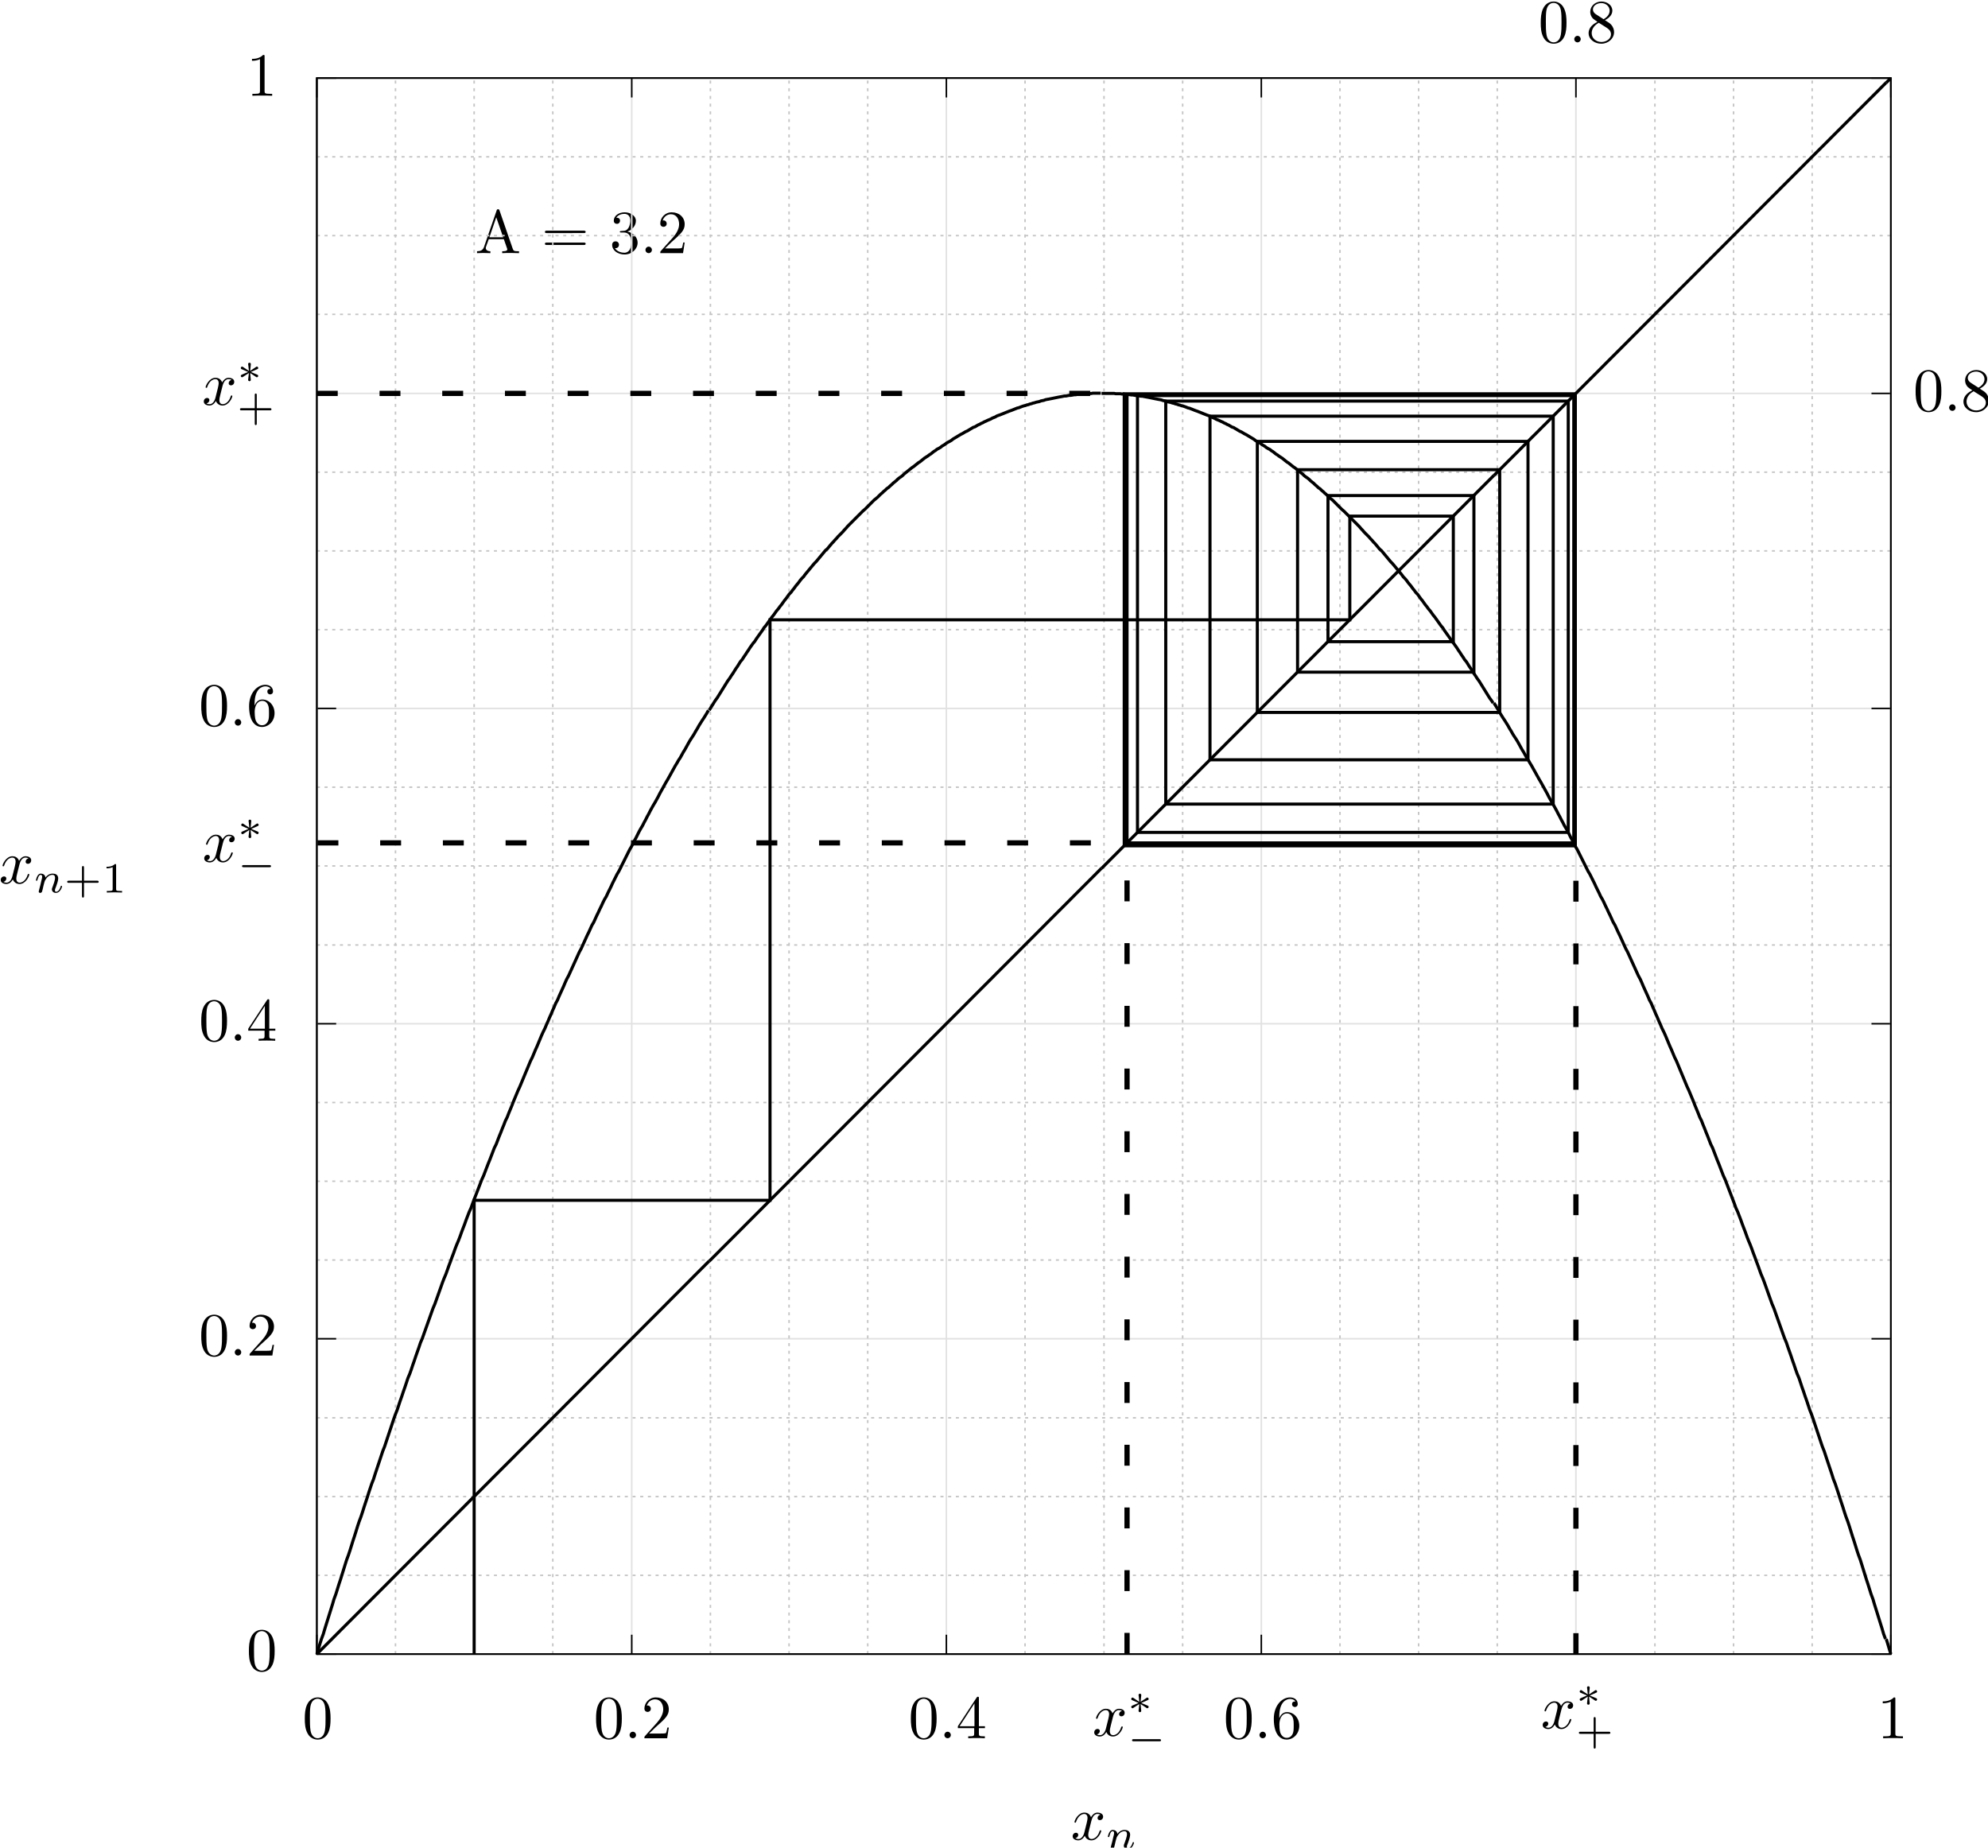 <?xml version="1.0" encoding="UTF-8" standalone="no"?>
<svg
   xmlns:dc="http://purl.org/dc/elements/1.1/"
   xmlns:cc="http://creativecommons.org/ns#"
   xmlns:rdf="http://www.w3.org/1999/02/22-rdf-syntax-ns#"
   xmlns:svg="http://www.w3.org/2000/svg"
   xmlns="http://www.w3.org/2000/svg"
   xmlns:xlink="http://www.w3.org/1999/xlink"
   xmlns:sodipodi="http://sodipodi.sourceforge.net/DTD/sodipodi-0.dtd"
   xmlns:inkscape="http://www.inkscape.org/namespaces/inkscape"
   sodipodi:docname="F5_cobwebs_bifurcation.svg"
   inkscape:version="1.0 (4035a4fb49, 2020-05-01)"
   width="114.136mm"
   height="106.079mm"
   viewBox="0 0 114.136 106.079"
   version="1.1"
   id="svg8">
  <defs
     id="defs2">
    <g
       id="g935">
      <symbol
         overflow="visible"
         id="glyph0-0">
        <path
           style="stroke:none"
           d=""
           id="path833" />
      </symbol>
      <symbol
         overflow="visible"
         id="glyph0-1">
        <path
           style="stroke:none"
           d="m 4.578,-3.188 c 0,-0.797 -0.047,-1.594 -0.391,-2.328 -0.453,-0.969 -1.281,-1.125 -1.688,-1.125 -0.609,0 -1.328,0.266 -1.75,1.188 -0.312,0.688 -0.359,1.469 -0.359,2.266 0,0.75 0.031,1.641 0.453,2.406 0.422,0.797 1.156,1 1.641,1 0.531,0 1.297,-0.203 1.734,-1.156 0.312,-0.688 0.359,-1.469 0.359,-2.25 z M 2.484,0 C 2.094,0 1.5,-0.25 1.328,-1.203 1.219,-1.797 1.219,-2.719 1.219,-3.312 c 0,-0.641 0,-1.297 0.078,-1.828 0.188,-1.188 0.938,-1.281 1.188,-1.281 0.328,0 0.984,0.188 1.172,1.172 0.109,0.562 0.109,1.312 0.109,1.938 0,0.75 0,1.422 -0.109,2.062 C 3.5,-0.297 2.938,0 2.484,0 Z m 0,0"
           id="path836" />
      </symbol>
      <symbol
         overflow="visible"
         id="glyph0-2">
        <path
           style="stroke:none"
           d="m 1.266,-0.766 1.062,-1.031 c 1.547,-1.375 2.141,-1.906 2.141,-2.906 0,-1.141 -0.891,-1.938 -2.109,-1.938 -1.125,0 -1.859,0.922 -1.859,1.812 0,0.547 0.5,0.547 0.531,0.547 0.172,0 0.516,-0.109 0.516,-0.531 0,-0.25 -0.188,-0.516 -0.531,-0.516 -0.078,0 -0.094,0 -0.125,0.016 0.219,-0.656 0.766,-1.016 1.344,-1.016 0.906,0 1.328,0.812 1.328,1.625 C 3.562,-3.906 3.078,-3.125 2.516,-2.5 l -1.906,2.125 C 0.5,-0.266 0.5,-0.234 0.5,0 H 4.203 L 4.469,-1.734 H 4.234 C 4.172,-1.438 4.109,-1 4,-0.844 3.938,-0.766 3.281,-0.766 3.062,-0.766 Z m 0,0"
           id="path839" />
      </symbol>
      <symbol
         overflow="visible"
         id="glyph0-3">
        <path
           style="stroke:none"
           d="m 2.938,-1.641 v 0.859 c 0,0.359 -0.031,0.469 -0.766,0.469 H 1.969 V 0 C 2.375,-0.031 2.891,-0.031 3.312,-0.031 c 0.422,0 0.938,0 1.359,0.031 v -0.312 h -0.219 c -0.734,0 -0.75,-0.109 -0.75,-0.469 V -1.641 H 4.688 v -0.312 H 3.703 v -4.531 c 0,-0.203 0,-0.266 -0.172,-0.266 -0.078,0 -0.109,0 -0.188,0.125 l -3.062,4.672 v 0.312 z m 0.047,-0.312 H 0.562 l 2.422,-3.719 z m 0,0"
           id="path842" />
      </symbol>
      <symbol
         overflow="visible"
         id="glyph0-4">
        <path
           style="stroke:none"
           d="m 1.312,-3.266 v -0.25 c 0,-2.516 1.234,-2.875 1.75,-2.875 0.234,0 0.656,0.062 0.875,0.406 -0.156,0 -0.547,0 -0.547,0.438 0,0.312 0.234,0.469 0.453,0.469 0.156,0 0.469,-0.094 0.469,-0.484 0,-0.594 -0.438,-1.078 -1.266,-1.078 -1.281,0 -2.625,1.281 -2.625,3.484 0,2.672 1.156,3.375 2.078,3.375 1.109,0 2.062,-0.938 2.062,-2.25 0,-1.266 -0.891,-2.219 -2,-2.219 -0.672,0 -1.047,0.5 -1.25,0.984 z M 2.5,-0.062 c -0.625,0 -0.922,-0.594 -0.984,-0.75 -0.188,-0.469 -0.188,-1.266 -0.188,-1.438 0,-0.781 0.328,-1.781 1.219,-1.781 0.172,0 0.625,0 0.938,0.625 0.172,0.359 0.172,0.875 0.172,1.359 0,0.484 0,0.984 -0.172,1.344 C 3.188,-0.109 2.734,-0.062 2.5,-0.062 Z m 0,0"
           id="path845" />
      </symbol>
      <symbol
         overflow="visible"
         id="glyph0-5">
        <path
           style="stroke:none"
           d="m 1.625,-4.562 c -0.453,-0.297 -0.5,-0.625 -0.5,-0.797 0,-0.609 0.656,-1.031 1.359,-1.031 0.719,0 1.359,0.516 1.359,1.234 0,0.578 -0.391,1.047 -0.984,1.391 z m 1.453,0.953 C 3.797,-3.984 4.281,-4.5 4.281,-5.156 c 0,-0.922 -0.875,-1.484 -1.781,-1.484 -1,0 -1.812,0.734 -1.812,1.672 0,0.172 0.016,0.625 0.438,1.094 0.109,0.109 0.484,0.359 0.734,0.531 C 1.281,-3.047 0.422,-2.5 0.422,-1.5 c 0,1.047 1.016,1.719 2.062,1.719 1.125,0 2.078,-0.828 2.078,-1.891 0,-0.359 -0.109,-0.812 -0.5,-1.234 C 3.875,-3.109 3.719,-3.203 3.078,-3.609 Z m -1,0.422 1.234,0.781 c 0.281,0.188 0.75,0.484 0.75,1.094 0,0.734 -0.75,1.25 -1.562,1.25 -0.859,0 -1.578,-0.609 -1.578,-1.438 0,-0.578 0.312,-1.219 1.156,-1.688 z m 0,0"
           id="path848" />
      </symbol>
      <symbol
         overflow="visible"
         id="glyph0-6">
        <path
           style="stroke:none"
           d="m 2.938,-6.375 c 0,-0.25 0,-0.266 -0.234,-0.266 C 2.078,-6 1.203,-6 0.891,-6 v 0.312 c 0.203,0 0.781,0 1.297,-0.266 v 5.172 c 0,0.359 -0.031,0.469 -0.922,0.469 h -0.312 V 0 c 0.344,-0.031 1.203,-0.031 1.609,-0.031 0.391,0 1.266,0 1.609,0.031 v -0.312 h -0.312 c -0.906,0 -0.922,-0.109 -0.922,-0.469 z m 0,0"
           id="path851" />
      </symbol>
      <symbol
         overflow="visible"
         id="glyph0-7">
        <path
           style="stroke:none"
           d="m 3.969,-6.938 c -0.047,-0.125 -0.078,-0.203 -0.234,-0.203 -0.156,0 -0.188,0.062 -0.234,0.203 L 1.438,-0.984 C 1.25,-0.469 0.859,-0.312 0.312,-0.312 V 0 c 0.234,-0.016 0.672,-0.031 1.016,-0.031 0.312,0 0.828,0.016 1.156,0.031 v -0.312 c -0.5,0 -0.75,-0.25 -0.75,-0.5 0,-0.031 0.016,-0.141 0.016,-0.156 L 2.219,-2.266 H 4.672 L 5.203,-0.75 c 0.016,0.047 0.031,0.109 0.031,0.141 0,0.297 -0.562,0.297 -0.828,0.297 V 0 c 0.359,-0.031 1.062,-0.031 1.438,-0.031 0.422,0 0.891,0.016 1.297,0.031 V -0.312 H 6.969 C 6.375,-0.312 6.234,-0.375 6.125,-0.703 Z m -0.531,1.109 1.125,3.25 H 2.328 Z m 0,0"
           id="path854" />
      </symbol>
      <symbol
         overflow="visible"
         id="glyph0-8">
        <path
           style="stroke:none"
           d="m 6.844,-3.266 c 0.156,0 0.344,0 0.344,-0.188 C 7.188,-3.656 7,-3.656 6.859,-3.656 h -5.969 c -0.141,0 -0.328,0 -0.328,0.203 0,0.188 0.188,0.188 0.328,0.188 z m 0.016,1.938 c 0.141,0 0.328,0 0.328,-0.203 0,-0.188 -0.188,-0.188 -0.344,-0.188 H 0.891 c -0.141,0 -0.328,0 -0.328,0.188 0,0.203 0.188,0.203 0.328,0.203 z m 0,0"
           id="path857" />
      </symbol>
      <symbol
         overflow="visible"
         id="glyph0-9">
        <path
           style="stroke:none"
           d="m 2.891,-3.516 c 0.812,-0.266 1.391,-0.953 1.391,-1.75 0,-0.812 -0.875,-1.375 -1.828,-1.375 -1,0 -1.766,0.594 -1.766,1.359 0,0.328 0.219,0.516 0.516,0.516 0.297,0 0.5,-0.219 0.5,-0.516 0,-0.484 -0.469,-0.484 -0.609,-0.484 0.297,-0.5 0.953,-0.625 1.312,-0.625 0.422,0 0.969,0.219 0.969,1.109 0,0.125 -0.031,0.703 -0.281,1.141 C 2.797,-3.656 2.453,-3.625 2.203,-3.625 2.125,-3.609 1.891,-3.594 1.812,-3.594 c -0.078,0.016 -0.141,0.031 -0.141,0.125 0,0.109 0.062,0.109 0.234,0.109 h 0.438 c 0.812,0 1.188,0.672 1.188,1.656 0,1.359 -0.688,1.641 -1.125,1.641 -0.438,0 -1.188,-0.172 -1.531,-0.75 0.344,0.047 0.656,-0.172 0.656,-0.547 0,-0.359 -0.266,-0.562 -0.547,-0.562 -0.25,0 -0.562,0.141 -0.562,0.578 0,0.906 0.922,1.562 2.016,1.562 1.219,0 2.125,-0.906 2.125,-1.922 0,-0.812 -0.641,-1.594 -1.672,-1.812 z m 0,0"
           id="path860" />
      </symbol>
      <symbol
         overflow="visible"
         id="glyph0-10">
        <path
           style="stroke:none"
           d="m 1.906,-0.531 c 0,-0.281 -0.234,-0.531 -0.516,-0.531 -0.297,0 -0.531,0.25 -0.531,0.531 C 0.859,-0.234 1.094,0 1.391,0 1.672,0 1.906,-0.234 1.906,-0.531 Z m 0,0"
           id="path863" />
      </symbol>
      <symbol
         overflow="visible"
         id="glyph0-11">
        <path
           style="stroke:none"
           d="m 5.797,-6.781 h -5.469 v 0.312 H 0.562 c 0.766,0 0.797,0.109 0.797,0.469 v 5.219 c 0,0.359 -0.031,0.469 -0.797,0.469 H 0.328 V 0 c 0.344,-0.031 1.125,-0.031 1.516,-0.031 0.406,0 1.312,0 1.672,0.031 V -0.312 H 3.188 C 2.25,-0.312 2.25,-0.438 2.25,-0.781 v -2.453 h 0.844 c 0.969,0 1.062,0.312 1.062,1.156 h 0.25 V -4.719 h -0.25 c 0,0.844 -0.094,1.172 -1.062,1.172 H 2.25 v -2.531 c 0,-0.328 0.016,-0.391 0.484,-0.391 h 1.188 c 1.5,0 1.75,0.562 1.906,1.938 h 0.25 z m 0,0"
           id="path866" />
      </symbol>
      <symbol
         overflow="visible"
         id="glyph0-12">
        <path
           style="stroke:none"
           d="M 1.766,-4.406 0.375,-4.297 v 0.312 c 0.641,0 0.734,0.062 0.734,0.547 V -0.75 c 0,0.438 -0.109,0.438 -0.781,0.438 V 0 C 0.641,-0.016 1.188,-0.031 1.422,-0.031 1.781,-0.031 2.125,-0.016 2.469,0 v -0.312 c -0.672,0 -0.703,-0.047 -0.703,-0.438 z m 0.031,-1.734 c 0,-0.312 -0.234,-0.531 -0.516,-0.531 -0.312,0 -0.531,0.266 -0.531,0.531 0,0.266 0.219,0.531 0.531,0.531 0.281,0 0.516,-0.219 0.516,-0.531 z m 0,0"
           id="path869" />
      </symbol>
      <symbol
         overflow="visible"
         id="glyph0-13">
        <path
           style="stroke:none"
           d="m 2.219,-1.719 c -0.875,0 -0.875,-1 -0.875,-1.219 0,-0.266 0.016,-0.594 0.156,-0.844 0.078,-0.109 0.312,-0.391 0.719,-0.391 0.859,0 0.859,0.984 0.859,1.219 0,0.266 0,0.594 -0.156,0.844 C 2.844,-2 2.609,-1.719 2.219,-1.719 Z M 1.062,-1.328 c 0,-0.031 0,-0.266 0.156,-0.469 0.391,0.281 0.812,0.312 1,0.312 0.922,0 1.609,-0.688 1.609,-1.453 0,-0.375 -0.156,-0.734 -0.406,-0.969 C 3.781,-4.25 4.141,-4.297 4.312,-4.297 c 0.031,0 0.078,0 0.109,0.016 C 4.312,-4.25 4.25,-4.141 4.25,-4.016 c 0,0.172 0.141,0.281 0.297,0.281 0.094,0 0.281,-0.062 0.281,-0.297 0,-0.172 -0.109,-0.484 -0.5,-0.484 -0.203,0 -0.641,0.062 -1.062,0.469 C 2.844,-4.375 2.438,-4.406 2.219,-4.406 c -0.938,0 -1.625,0.688 -1.625,1.453 0,0.438 0.219,0.812 0.469,1.031 -0.125,0.141 -0.312,0.469 -0.312,0.828 0,0.312 0.141,0.688 0.453,0.891 -0.609,0.156 -0.922,0.594 -0.922,0.984 0,0.719 0.984,1.266 2.203,1.266 1.172,0 2.203,-0.5 2.203,-1.281 0,-0.344 -0.125,-0.859 -0.641,-1.141 -0.531,-0.266 -1.109,-0.266 -1.719,-0.266 -0.25,0 -0.672,0 -0.75,-0.016 C 1.266,-0.703 1.062,-1 1.062,-1.328 Z M 2.5,1.828 c -1.016,0 -1.703,-0.516 -1.703,-1.047 0,-0.453 0.375,-0.828 0.812,-0.844 h 0.594 c 0.859,0 1.969,0 1.969,0.844 0,0.547 -0.703,1.047 -1.672,1.047 z m 0,0"
           id="path872" />
      </symbol>
      <symbol
         overflow="visible"
         id="glyph0-14">
        <path
           style="stroke:none"
           d="M 3.891,-0.781 V 0.109 L 5.328,0 V -0.312 C 4.641,-0.312 4.562,-0.375 4.562,-0.875 v -3.531 l -1.469,0.109 v 0.312 c 0.688,0 0.781,0.062 0.781,0.562 v 1.766 c 0,0.875 -0.484,1.547 -1.219,1.547 -0.828,0 -0.875,-0.469 -0.875,-0.984 v -3.312 L 0.312,-4.297 v 0.312 c 0.781,0 0.781,0.031 0.781,0.906 v 1.5 c 0,0.781 0,1.688 1.516,1.688 0.562,0 1,-0.281 1.281,-0.891 z m 0,0"
           id="path875" />
      </symbol>
      <symbol
         overflow="visible"
         id="glyph0-15">
        <path
           style="stroke:none"
           d="M 1.672,-3.312 V -4.406 L 0.281,-4.297 v 0.312 c 0.703,0 0.781,0.062 0.781,0.562 V -0.75 c 0,0.438 -0.109,0.438 -0.781,0.438 V 0 c 0.391,-0.016 0.859,-0.031 1.141,-0.031 0.391,0 0.859,0 1.266,0.031 V -0.312 H 2.469 c -0.734,0 -0.75,-0.109 -0.75,-0.469 V -2.312 c 0,-0.984 0.422,-1.875 1.172,-1.875 0.062,0 0.094,0 0.109,0.016 -0.031,0 -0.234,0.125 -0.234,0.391 0,0.266 0.219,0.422 0.438,0.422 0.172,0 0.422,-0.125 0.422,-0.438 0,-0.312 -0.312,-0.609 -0.734,-0.609 -0.734,0 -1.094,0.672 -1.219,1.094 z m 0,0"
           id="path878" />
      </symbol>
      <symbol
         overflow="visible"
         id="glyph0-16">
        <path
           style="stroke:none"
           d="M 1.109,-2.516 C 1.172,-4 2.016,-4.25 2.359,-4.25 c 1.016,0 1.125,1.344 1.125,1.734 z m 0,0.219 h 2.781 c 0.219,0 0.25,0 0.25,-0.219 0,-0.984 -0.547,-1.953 -1.781,-1.953 -1.156,0 -2.078,1.031 -2.078,2.281 0,1.328 1.047,2.297 2.188,2.297 C 3.688,0.109 4.141,-1 4.141,-1.188 4.141,-1.281 4.062,-1.312 4,-1.312 c -0.078,0 -0.109,0.062 -0.125,0.141 -0.344,1.031 -1.25,1.031 -1.344,1.031 -0.5,0 -0.891,-0.297 -1.125,-0.672 -0.297,-0.469 -0.297,-1.125 -0.297,-1.484 z m 0,0"
           id="path881" />
      </symbol>
      <symbol
         overflow="visible"
         id="glyph0-17">
        <path
           style="stroke:none"
           d="m 1.906,-3.766 c 0,-0.297 -0.234,-0.531 -0.516,-0.531 -0.297,0 -0.531,0.234 -0.531,0.531 0,0.281 0.234,0.531 0.531,0.531 0.281,0 0.516,-0.25 0.516,-0.531 z m 0,3.234 c 0,-0.281 -0.234,-0.531 -0.516,-0.531 -0.297,0 -0.531,0.25 -0.531,0.531 C 0.859,-0.234 1.094,0 1.391,0 1.672,0 1.906,-0.234 1.906,-0.531 Z m 0,0"
           id="path884" />
      </symbol>
      <symbol
         overflow="visible"
         id="glyph0-18">
        <path
           style="stroke:none"
           d="m 0.562,-3.406 c 0,2.062 1.609,3.625 3.469,3.625 1.625,0 2.594,-1.391 2.594,-2.547 C 6.625,-2.422 6.625,-2.5 6.5,-2.5 6.391,-2.5 6.391,-2.438 6.375,-2.328 6.297,-0.906 5.234,-0.094 4.141,-0.094 c -0.609,0 -2.562,-0.328 -2.562,-3.312 0,-2.969 1.953,-3.312 2.562,-3.312 1.078,0 1.969,0.906 2.172,2.359 C 6.328,-4.219 6.328,-4.188 6.469,-4.188 6.625,-4.188 6.625,-4.219 6.625,-4.422 V -6.781 c 0,-0.172 0,-0.25 -0.109,-0.25 -0.031,0 -0.078,0 -0.156,0.125 l -0.5,0.734 C 5.5,-6.531 4.984,-7.031 4.031,-7.031 c -1.875,0 -3.469,1.594 -3.469,3.625 z m 0,0"
           id="path887" />
      </symbol>
      <symbol
         overflow="visible"
         id="glyph0-19">
        <path
           style="stroke:none"
           d="m 1.094,-0.75 c 0,0.438 -0.109,0.438 -0.781,0.438 V 0 c 0.359,-0.016 0.859,-0.031 1.141,-0.031 0.25,0 0.766,0.016 1.109,0.031 v -0.312 c -0.672,0 -0.781,0 -0.781,-0.438 V -2.594 C 1.781,-3.625 2.5,-4.188 3.125,-4.188 c 0.641,0 0.75,0.531 0.75,1.109 V -0.75 c 0,0.438 -0.109,0.438 -0.781,0.438 V 0 c 0.344,-0.016 0.859,-0.031 1.125,-0.031 0.25,0 0.781,0.016 1.109,0.031 v -0.312 c -0.516,0 -0.766,0 -0.766,-0.297 v -1.906 c 0,-0.859 0,-1.156 -0.312,-1.516 -0.141,-0.172 -0.469,-0.375 -1.047,-0.375 -0.844,0 -1.281,0.594 -1.453,0.984 v -3.5 L 0.312,-6.812 V -6.5 c 0.703,0 0.781,0.062 0.781,0.562 z m 0,0"
           id="path890" />
      </symbol>
      <symbol
         overflow="visible"
         id="glyph0-20">
        <path
           style="stroke:none"
           d="m 3.312,-0.75 c 0.047,0.391 0.312,0.812 0.781,0.812 0.219,0 0.828,-0.141 0.828,-0.953 v -0.562 h -0.25 v 0.562 c 0,0.578 -0.25,0.641 -0.359,0.641 -0.328,0 -0.375,-0.453 -0.375,-0.5 v -1.984 c 0,-0.422 0,-0.812 -0.359,-1.188 C 3.188,-4.312 2.688,-4.469 2.219,-4.469 c -0.828,0 -1.516,0.469 -1.516,1.125 0,0.297 0.203,0.469 0.469,0.469 0.281,0 0.453,-0.203 0.453,-0.453 0,-0.125 -0.047,-0.453 -0.516,-0.453 C 1.391,-4.141 1.875,-4.25 2.188,-4.25 c 0.5,0 1.062,0.391 1.062,1.281 v 0.359 c -0.516,0.031 -1.203,0.062 -1.828,0.359 -0.75,0.344 -1,0.859 -1,1.297 0,0.812 0.969,1.062 1.594,1.062 0.656,0 1.109,-0.406 1.297,-0.859 z M 3.25,-2.391 v 1 c 0,0.938 -0.719,1.281 -1.172,1.281 -0.484,0 -0.891,-0.344 -0.891,-0.844 0,-0.547 0.422,-1.375 2.062,-1.438 z m 0,0"
           id="path893" />
      </symbol>
      <symbol
         overflow="visible"
         id="glyph0-21">
        <path
           style="stroke:none"
           d="M 4.688,-2.141 C 4.688,-3.406 3.703,-4.469 2.5,-4.469 c -1.25,0 -2.219,1.094 -2.219,2.328 0,1.297 1.031,2.25 2.203,2.25 1.203,0 2.203,-0.984 2.203,-2.25 z m -2.188,2 c -0.438,0 -0.875,-0.203 -1.141,-0.672 -0.25,-0.438 -0.25,-1.047 -0.25,-1.406 0,-0.391 0,-0.922 0.234,-1.359 C 1.609,-4.031 2.078,-4.25 2.484,-4.25 c 0.438,0 0.859,0.219 1.125,0.656 0.266,0.422 0.266,1 0.266,1.375 0,0.359 0,0.906 -0.219,1.344 C 3.422,-0.422 2.984,-0.141 2.5,-0.141 Z m 0,0"
           id="path896" />
      </symbol>
      <symbol
         overflow="visible"
         id="glyph0-22">
        <path
           style="stroke:none"
           d="m 1.719,-3.984 h 1.438 v -0.312 H 1.719 V -6.125 h -0.25 c 0,0.812 -0.297,1.875 -1.281,1.922 v 0.219 h 0.844 v 2.75 c 0,1.219 0.938,1.344 1.297,1.344 0.703,0 0.984,-0.703 0.984,-1.344 v -0.562 h -0.25 V -1.25 c 0,0.734 -0.297,1.109 -0.672,1.109 -0.672,0 -0.672,-0.906 -0.672,-1.078 z m 0,0"
           id="path899" />
      </symbol>
      <symbol
         overflow="visible"
         id="glyph0-23">
        <path
           style="stroke:none"
           d="m 1.172,-2.172 c 0,-1.625 0.812,-2.047 1.344,-2.047 0.094,0 0.719,0.016 1.062,0.375 -0.406,0.031 -0.469,0.328 -0.469,0.453 0,0.266 0.188,0.453 0.453,0.453 0.266,0 0.469,-0.156 0.469,-0.469 0,-0.672 -0.766,-1.062 -1.531,-1.062 -1.25,0 -2.156,1.078 -2.156,2.312 0,1.281 0.984,2.266 2.141,2.266 1.328,0 1.656,-1.203 1.656,-1.297 0,-0.094 -0.109,-0.094 -0.141,-0.094 -0.078,0 -0.109,0.031 -0.125,0.094 -0.281,0.922 -0.938,1.047 -1.297,1.047 -0.531,0 -1.406,-0.422 -1.406,-2.031 z m 0,0"
           id="path902" />
      </symbol>
      <symbol
         overflow="visible"
         id="glyph0-24">
        <path
           style="stroke:none"
           d="M 1.094,-3.422 V -0.75 c 0,0.438 -0.109,0.438 -0.781,0.438 V 0 c 0.359,-0.016 0.859,-0.031 1.141,-0.031 0.25,0 0.766,0.016 1.109,0.031 v -0.312 c -0.672,0 -0.781,0 -0.781,-0.438 V -2.594 C 1.781,-3.625 2.5,-4.188 3.125,-4.188 c 0.641,0 0.75,0.531 0.75,1.109 V -0.75 c 0,0.438 -0.109,0.438 -0.781,0.438 V 0 c 0.344,-0.016 0.859,-0.031 1.125,-0.031 0.25,0 0.781,0.016 1.109,0.031 v -0.312 c -0.656,0 -0.766,0 -0.766,-0.438 v -1.844 c 0,-1.031 0.703,-1.594 1.344,-1.594 0.625,0 0.734,0.531 0.734,1.109 V -0.75 c 0,0.438 -0.109,0.438 -0.781,0.438 V 0 c 0.344,-0.016 0.859,-0.031 1.125,-0.031 0.266,0 0.781,0.016 1.125,0.031 v -0.312 c -0.516,0 -0.766,0 -0.781,-0.297 v -1.906 c 0,-0.859 0,-1.156 -0.312,-1.516 -0.141,-0.172 -0.469,-0.375 -1.047,-0.375 -0.828,0 -1.281,0.594 -1.438,0.984 C 4.391,-4.297 3.656,-4.406 3.203,-4.406 2.469,-4.406 2,-3.984 1.719,-3.359 V -4.406 L 0.312,-4.297 v 0.312 c 0.703,0 0.781,0.062 0.781,0.562 z m 0,0"
           id="path905" />
      </symbol>
      <symbol
         overflow="visible"
         id="glyph0-25">
        <path
           style="stroke:none"
           d="m 1.719,-3.75 v -0.656 l -1.438,0.109 v 0.312 c 0.703,0 0.781,0.062 0.781,0.5 v 4.656 C 1.062,1.625 0.953,1.625 0.281,1.625 V 1.938 C 0.625,1.922 1.141,1.906 1.391,1.906 c 0.281,0 0.781,0.016 1.125,0.031 V 1.625 C 1.859,1.625 1.75,1.625 1.75,1.172 V -0.594 c 0.047,0.172 0.469,0.703 1.219,0.703 1.188,0 2.219,-0.984 2.219,-2.266 0,-1.266 -0.953,-2.25 -2.078,-2.25 -0.781,0 -1.203,0.438 -1.391,0.656 z M 1.75,-1.141 v -2.219 C 2.031,-3.875 2.516,-4.156 3.031,-4.156 c 0.734,0 1.328,0.875 1.328,2 0,1.203 -0.688,2.047 -1.422,2.047 -0.406,0 -0.781,-0.203 -1.047,-0.609 C 1.75,-0.922 1.75,-0.938 1.75,-1.141 Z m 0,0"
           id="path908" />
      </symbol>
      <symbol
         overflow="visible"
         id="glyph1-0">
        <path
           style="stroke:none"
           d=""
           id="path911" />
      </symbol>
      <symbol
         overflow="visible"
         id="glyph1-1">
        <path
           style="stroke:none"
           d="m 1.906,-0.531 c 0,-0.281 -0.234,-0.531 -0.516,-0.531 -0.297,0 -0.531,0.25 -0.531,0.531 C 0.859,-0.234 1.094,0 1.391,0 1.672,0 1.906,-0.234 1.906,-0.531 Z m 0,0"
           id="path914" />
      </symbol>
      <symbol
         overflow="visible"
         id="glyph1-2">
        <path
           style="stroke:none"
           d="M 3.328,-3.016 C 3.391,-3.266 3.625,-4.188 4.312,-4.188 c 0.047,0 0.297,0 0.5,0.125 C 4.531,-4 4.344,-3.766 4.344,-3.516 c 0,0.156 0.109,0.344 0.375,0.344 0.219,0 0.531,-0.172 0.531,-0.578 0,-0.516 -0.578,-0.656 -0.922,-0.656 -0.578,0 -0.922,0.531 -1.047,0.75 -0.25,-0.656 -0.781,-0.75 -1.078,-0.75 -1.031,0 -1.609,1.281 -1.609,1.531 0,0.109 0.109,0.109 0.125,0.109 0.078,0 0.109,-0.031 0.125,-0.109 0.344,-1.062 1,-1.312 1.344,-1.312 0.188,0 0.531,0.094 0.531,0.672 0,0.312 -0.172,0.969 -0.531,2.375 -0.156,0.609 -0.516,1.031 -0.953,1.031 -0.062,0 -0.281,0 -0.5,-0.125 0.25,-0.062 0.469,-0.266 0.469,-0.547 0,-0.266 -0.219,-0.344 -0.359,-0.344 -0.312,0 -0.547,0.25 -0.547,0.578 0,0.453 0.484,0.656 0.922,0.656 0.672,0 1.031,-0.703 1.047,-0.75 0.125,0.359 0.484,0.75 1.078,0.75 1.031,0 1.594,-1.281 1.594,-1.531 0,-0.109 -0.078,-0.109 -0.109,-0.109 -0.094,0 -0.109,0.047 -0.141,0.109 -0.328,1.078 -1,1.312 -1.312,1.312 -0.391,0 -0.547,-0.312 -0.547,-0.656 0,-0.219 0.047,-0.438 0.156,-0.875 z m 0,0"
           id="path917" />
      </symbol>
      <symbol
         overflow="visible"
         id="glyph2-0">
        <path
           style="stroke:none"
           d=""
           id="path920" />
      </symbol>
      <symbol
         overflow="visible"
         id="glyph2-1">
        <path
           style="stroke:none"
           d="m 0.844,-0.438 c -0.016,0.094 -0.062,0.266 -0.062,0.281 0,0.156 0.125,0.219 0.234,0.219 0.125,0 0.234,-0.078 0.281,-0.141 0.031,-0.062 0.078,-0.297 0.125,-0.438 0.031,-0.125 0.109,-0.453 0.141,-0.625 0.047,-0.156 0.094,-0.312 0.125,-0.469 0.078,-0.281 0.094,-0.344 0.297,-0.625 C 2.172,-2.516 2.5,-2.875 3.031,-2.875 c 0.391,0 0.406,0.359 0.406,0.484 0,0.422 -0.297,1.188 -0.406,1.484 -0.078,0.203 -0.109,0.266 -0.109,0.375 0,0.375 0.297,0.594 0.656,0.594 0.703,0 1,-0.953 1,-1.062 0,-0.094 -0.078,-0.094 -0.109,-0.094 -0.094,0 -0.094,0.047 -0.125,0.125 C 4.188,-0.406 3.875,-0.125 3.609,-0.125 c -0.156,0 -0.188,-0.094 -0.188,-0.25 0,-0.156 0.047,-0.25 0.172,-0.562 0.078,-0.219 0.359,-0.953 0.359,-1.344 0,-0.672 -0.531,-0.797 -0.906,-0.797 -0.578,0 -0.969,0.359 -1.172,0.641 -0.047,-0.484 -0.453,-0.641 -0.75,-0.641 -0.297,0 -0.453,0.219 -0.547,0.375 -0.156,0.266 -0.25,0.656 -0.25,0.703 0,0.078 0.094,0.078 0.125,0.078 0.094,0 0.094,-0.016 0.141,-0.203 0.109,-0.406 0.25,-0.75 0.516,-0.75 0.188,0 0.234,0.156 0.234,0.344 0,0.125 -0.062,0.391 -0.125,0.578 -0.047,0.188 -0.109,0.469 -0.141,0.625 z m 0,0"
           id="path923" />
      </symbol>
      <symbol
         overflow="visible"
         id="glyph3-0">
        <path
           style="stroke:none"
           d=""
           id="path926" />
      </symbol>
      <symbol
         overflow="visible"
         id="glyph3-1">
        <path
           style="stroke:none"
           d="m 3.219,-1.578 h 2.141 c 0.094,0 0.25,0 0.25,-0.156 0,-0.188 -0.156,-0.188 -0.25,-0.188 H 3.219 V -4.062 c 0,-0.078 0,-0.25 -0.156,-0.25 -0.172,0 -0.172,0.156 -0.172,0.25 v 2.141 H 0.75 c -0.094,0 -0.266,0 -0.266,0.172 0,0.172 0.156,0.172 0.266,0.172 H 2.891 V 0.562 c 0,0.094 0,0.266 0.156,0.266 0.172,0 0.172,-0.172 0.172,-0.266 z m 0,0"
           id="path929" />
      </symbol>
      <symbol
         overflow="visible"
         id="glyph3-2">
        <path
           style="stroke:none"
           d="m 2.328,-4.438 c 0,-0.188 0,-0.188 -0.203,-0.188 -0.453,0.438 -1.078,0.438 -1.359,0.438 v 0.25 c 0.156,0 0.625,0 1,-0.188 v 3.547 c 0,0.234 0,0.328 -0.688,0.328 H 0.812 V 0 c 0.125,0 0.984,-0.031 1.234,-0.031 0.219,0 1.094,0.031 1.25,0.031 V -0.25 H 3.031 c -0.703,0 -0.703,-0.094 -0.703,-0.328 z m 0,0"
           id="path932" />
      </symbol>
    </g>
    <defs
       id="id-03242143-a113-46f9-bd26-1c281a059d12">
      <g
         id="id-3aad82c8-5a7f-43ee-b721-3222ec48e51e">
        <symbol
           overflow="visible"
           id="id-e8f646e2-1d58-4bdb-82b9-709a939acf53">
          <path
             style="stroke:none;stroke-width:0"
             d=""
             id="id-97f3b751-5506-49d6-a69d-9b8845cc472d" />
        </symbol>
        <symbol
           overflow="visible"
           id="id-2e46247d-9344-400b-b2bd-2746a3e5c1b1">
          <path
             style="stroke:none;stroke-width:0"
             d="M 3.328,-3.016 C 3.391,-3.266 3.625,-4.188 4.312,-4.188 c 0.047,0 0.297,0 0.5,0.125 C 4.531,-4 4.344,-3.766 4.344,-3.516 c 0,0.156 0.109,0.344 0.375,0.344 0.219,0 0.531,-0.172 0.531,-0.578 0,-0.516 -0.578,-0.656 -0.922,-0.656 -0.578,0 -0.922,0.531 -1.047,0.75 -0.25,-0.656 -0.781,-0.75 -1.078,-0.75 -1.031,0 -1.609,1.281 -1.609,1.531 0,0.109 0.109,0.109 0.125,0.109 0.078,0 0.109,-0.031 0.125,-0.109 0.344,-1.062 1,-1.312 1.344,-1.312 0.188,0 0.531,0.094 0.531,0.672 0,0.312 -0.172,0.969 -0.531,2.375 -0.156,0.609 -0.516,1.031 -0.953,1.031 -0.062,0 -0.281,0 -0.5,-0.125 0.25,-0.062 0.469,-0.266 0.469,-0.547 0,-0.266 -0.219,-0.344 -0.359,-0.344 -0.312,0 -0.547,0.25 -0.547,0.578 0,0.453 0.484,0.656 0.922,0.656 0.672,0 1.031,-0.703 1.047,-0.75 0.125,0.359 0.484,0.75 1.078,0.75 1.031,0 1.594,-1.281 1.594,-1.531 0,-0.109 -0.078,-0.109 -0.109,-0.109 -0.094,0 -0.109,0.047 -0.141,0.109 -0.328,1.078 -1,1.312 -1.312,1.312 -0.391,0 -0.547,-0.312 -0.547,-0.656 0,-0.219 0.047,-0.438 0.156,-0.875 z m 0,0"
             id="id-d7748d7a-6464-4986-9e4c-1d31a6e1baff" />
        </symbol>
        <symbol
           overflow="visible"
           id="id-a81434f6-24df-454f-8586-66a89af46457">
          <path
             style="stroke:none;stroke-width:0"
             d=""
             id="id-5fdb8810-a664-4abe-831b-ece863a5a79f" />
        </symbol>
        <symbol
           overflow="visible"
           id="id-0195504a-bbc7-4921-9ac8-9f173a291e15">
          <path
             style="stroke:none;stroke-width:0"
             d="m 2.25,-1.734 c 0.578,-0.25 0.828,-0.344 1,-0.438 0.141,-0.047 0.203,-0.078 0.203,-0.219 0,-0.109 -0.094,-0.219 -0.219,-0.219 -0.047,0 -0.062,0 -0.141,0.062 L 2.141,-1.906 2.25,-2.938 c 0.016,-0.125 0,-0.297 -0.219,-0.297 -0.078,0 -0.219,0.047 -0.219,0.203 0,0.062 0.031,0.266 0.047,0.344 0.016,0.109 0.062,0.625 0.078,0.781 L 0.984,-2.547 c -0.062,-0.031 -0.078,-0.062 -0.141,-0.062 -0.141,0 -0.219,0.109 -0.219,0.219 0,0.141 0.078,0.188 0.141,0.203 L 1.812,-1.734 c -0.562,0.25 -0.828,0.344 -1,0.422 -0.125,0.062 -0.188,0.094 -0.188,0.219 0,0.125 0.078,0.219 0.219,0.219 0.047,0 0.062,0 0.141,-0.062 l 0.953,-0.625 -0.125,1.109 c 0,0.156 0.141,0.219 0.219,0.219 0.094,0 0.219,-0.062 0.219,-0.219 0,-0.062 -0.031,-0.266 -0.031,-0.328 -0.016,-0.125 -0.062,-0.625 -0.078,-0.781 L 2.969,-1.016 C 3.156,-0.875 3.172,-0.875 3.234,-0.875 c 0.125,0 0.219,-0.094 0.219,-0.219 0,-0.141 -0.094,-0.172 -0.156,-0.203 z m 0,0"
             id="id-2d9c10bd-7bcd-4dea-b84f-ebd833d9b4b6" />
        </symbol>
        <symbol
           overflow="visible"
           id="id-2639d26a-d4ac-4f05-9a85-2d8848d85969">
          <path
             style="stroke:none;stroke-width:0"
             d="m 5.188,-1.578 c 0.109,0 0.281,0 0.281,-0.156 0,-0.188 -0.172,-0.188 -0.281,-0.188 H 1.031 c -0.109,0 -0.281,0 -0.281,0.172 0,0.172 0.156,0.172 0.281,0.172 z m 0,0"
             id="id-5d11359a-510f-47a3-a6d6-7ed939694e72" />
        </symbol>
        <symbol
           overflow="visible"
           id="id-e0eda0af-d49b-49e7-a3c3-de8c374e5b13">
          <path
             style="stroke:none;stroke-width:0"
             d=""
             id="id-0f1b230b-2efb-4721-802c-34ecec36d25e" />
        </symbol>
        <symbol
           overflow="visible"
           id="id-d2560c6e-44a2-4438-9b79-09676536d8c7">
          <path
             style="stroke:none;stroke-width:0"
             d="m 3.219,-1.578 h 2.141 c 0.094,0 0.25,0 0.25,-0.156 0,-0.188 -0.156,-0.188 -0.25,-0.188 H 3.219 V -4.062 c 0,-0.078 0,-0.25 -0.156,-0.25 -0.172,0 -0.172,0.156 -0.172,0.25 v 2.141 H 0.75 c -0.094,0 -0.266,0 -0.266,0.172 0,0.172 0.156,0.172 0.266,0.172 H 2.891 V 0.562 c 0,0.094 0,0.266 0.156,0.266 0.172,0 0.172,-0.172 0.172,-0.266 z m 0,0"
             id="id-9feb65c4-700e-4f71-99f1-7e6a3fd2b9b9" />
        </symbol>
      </g>
    </defs>
  </defs>
  <sodipodi:namedview
     inkscape:window-maximized="1"
     inkscape:window-y="-9"
     inkscape:window-x="-9"
     inkscape:window-height="1001"
     inkscape:window-width="1920"
     showgrid="false"
     inkscape:document-rotation="0"
     inkscape:current-layer="layer1"
     inkscape:document-units="mm"
     inkscape:cy="194.28695"
     inkscape:cx="130.94622"
     inkscape:zoom="1.4"
     inkscape:pageshadow="2"
     inkscape:pageopacity="0.0"
     borderopacity="1.0"
     bordercolor="#666666"
     pagecolor="#ffffff"
     id="base" />
  <g
     transform="translate(-89.06,-38.271)"
     id="layer1"
     inkscape:groupmode="layer"
     inkscape:label="Layer 1">
    <g
       transform="matrix(0.353,0,0,0.353,22.646,-5.031)"
       id="g941"
       style="fill:#000000;fill-opacity:1">
      <use
         id="use939"
         y="394.386"
         x="228.234"
         xlink:href="#glyph0-1"
         width="100%"
         height="100%" />
    </g>
    <g
       transform="matrix(0.353,0,0,0.353,22.646,-5.031)"
       id="g945"
       style="fill:#000000;fill-opacity:1">
      <use
         id="use943"
         y="343.137"
         x="220.486"
         xlink:href="#glyph0-1"
         width="100%"
         height="100%" />
    </g>
    <g
       transform="matrix(0.353,0,0,0.353,22.646,-5.031)"
       id="g949"
       style="fill:#000000;fill-opacity:1">
      <use
         id="use947"
         y="343.137"
         x="225.467"
         xlink:href="#glyph1-1"
         width="100%"
         height="100%" />
    </g>
    <g
       transform="matrix(0.353,0,0,0.353,22.646,-5.031)"
       id="g953"
       style="fill:#000000;fill-opacity:1">
      <use
         id="use951"
         y="343.137"
         x="228.234"
         xlink:href="#glyph0-2"
         width="100%"
         height="100%" />
    </g>
    <g
       transform="matrix(0.353,0,0,0.353,22.646,-5.031)"
       id="g957"
       style="fill:#000000;fill-opacity:1">
      <use
         id="use955"
         y="291.939"
         x="220.486"
         xlink:href="#glyph0-1"
         width="100%"
         height="100%" />
    </g>
    <g
       transform="matrix(0.353,0,0,0.353,22.646,-5.031)"
       id="g961"
       style="fill:#000000;fill-opacity:1">
      <use
         id="use959"
         y="291.939"
         x="225.467"
         xlink:href="#glyph1-1"
         width="100%"
         height="100%" />
    </g>
    <g
       transform="matrix(0.353,0,0,0.353,22.646,-5.031)"
       id="g965"
       style="fill:#000000;fill-opacity:1">
      <use
         id="use963"
         y="291.939"
         x="228.234"
         xlink:href="#glyph0-3"
         width="100%"
         height="100%" />
    </g>
    <g
       id="g2324">
      <g
         style="fill:#000000;fill-opacity:1"
         id="g969"
         transform="matrix(0.353,0,0,0.353,22.646,-5.031)">
        <use
           height="100%"
           width="100%"
           xlink:href="#glyph0-1"
           x="220.486"
           y="240.69"
           id="use967" />
      </g>
      <g
         style="fill:#000000;fill-opacity:1"
         id="g973"
         transform="matrix(0.353,0,0,0.353,22.646,-5.031)">
        <use
           height="100%"
           width="100%"
           xlink:href="#glyph1-1"
           x="225.467"
           y="240.69"
           id="use971" />
      </g>
      <g
         style="fill:#000000;fill-opacity:1"
         id="g977"
         transform="matrix(0.353,0,0,0.353,22.646,-5.031)">
        <use
           height="100%"
           width="100%"
           xlink:href="#glyph0-4"
           x="228.234"
           y="240.69"
           id="use975" />
      </g>
    </g>
    <g
       transform="matrix(0.353,0,0,0.353,121.071,-5.031)"
       id="g981"
       style="fill:#000000;fill-opacity:1">
      <use
         id="use979"
         y="189.491"
         x="220.486"
         xlink:href="#glyph0-1"
         width="100%"
         height="100%" />
    </g>
    <g
       transform="matrix(0.353,0,0,0.353,121.071,-5.031)"
       id="g985"
       style="fill:#000000;fill-opacity:1">
      <use
         id="use983"
         y="189.491"
         x="225.467"
         xlink:href="#glyph1-1"
         width="100%"
         height="100%" />
    </g>
    <g
       transform="matrix(0.353,0,0,0.353,121.071,-5.031)"
       id="g989"
       style="fill:#000000;fill-opacity:1">
      <use
         id="use987"
         y="189.491"
         x="228.234"
         xlink:href="#glyph0-5"
         width="100%"
         height="100%" />
    </g>
    <g
       transform="matrix(0.353,0,0,0.353,22.646,-5.031)"
       id="g993"
       style="fill:#000000;fill-opacity:1">
      <use
         id="use991"
         y="138.243"
         x="228.234"
         xlink:href="#glyph0-6"
         width="100%"
         height="100%" />
    </g>
    <g
       transform="matrix(0.353,0,0,0.353,22.646,-5.031)"
       id="g997"
       style="fill:#000000;fill-opacity:1">
      <use
         id="use995"
         y="405.386"
         x="237.325"
         xlink:href="#glyph0-1"
         width="100%"
         height="100%" />
    </g>
    <g
       transform="matrix(0.353,0,0,0.353,22.646,-5.031)"
       id="g1001"
       style="fill:#000000;fill-opacity:1">
      <use
         id="use999"
         y="405.386"
         x="284.697"
         xlink:href="#glyph0-1"
         width="100%"
         height="100%" />
    </g>
    <g
       transform="matrix(0.353,0,0,0.353,22.646,-5.031)"
       id="g1005"
       style="fill:#000000;fill-opacity:1">
      <use
         id="use1003"
         y="405.386"
         x="289.68"
         xlink:href="#glyph1-1"
         width="100%"
         height="100%" />
    </g>
    <g
       transform="matrix(0.353,0,0,0.353,22.646,-5.031)"
       id="g1009"
       style="fill:#000000;fill-opacity:1">
      <use
         id="use1007"
         y="405.386"
         x="292.448"
         xlink:href="#glyph0-2"
         width="100%"
         height="100%" />
    </g>
    <g
       transform="matrix(0.353,0,0,0.353,22.646,-5.031)"
       id="g1013"
       style="fill:#000000;fill-opacity:1">
      <use
         id="use1011"
         y="405.386"
         x="335.895"
         xlink:href="#glyph0-1"
         width="100%"
         height="100%" />
    </g>
    <g
       transform="matrix(0.353,0,0,0.353,22.646,-5.031)"
       id="g1017"
       style="fill:#000000;fill-opacity:1">
      <use
         id="use1015"
         y="405.386"
         x="340.879"
         xlink:href="#glyph1-1"
         width="100%"
         height="100%" />
    </g>
    <g
       transform="matrix(0.353,0,0,0.353,22.646,-5.031)"
       id="g1021"
       style="fill:#000000;fill-opacity:1">
      <use
         id="use1019"
         y="405.386"
         x="343.647"
         xlink:href="#glyph0-3"
         width="100%"
         height="100%" />
    </g>
    <g
       transform="matrix(0.353,0,0,0.353,22.646,-5.031)"
       id="g1025"
       style="fill:#000000;fill-opacity:1">
      <use
         id="use1023"
         y="405.386"
         x="387.144"
         xlink:href="#glyph0-1"
         width="100%"
         height="100%" />
    </g>
    <g
       transform="matrix(0.353,0,0,0.353,22.646,-5.031)"
       id="g1029"
       style="fill:#000000;fill-opacity:1">
      <use
         id="use1027"
         y="405.386"
         x="392.128"
         xlink:href="#glyph1-1"
         width="100%"
         height="100%" />
    </g>
    <g
       transform="matrix(0.353,0,0,0.353,22.646,-5.031)"
       id="g1033"
       style="fill:#000000;fill-opacity:1">
      <use
         id="use1031"
         y="405.386"
         x="394.895"
         xlink:href="#glyph0-4"
         width="100%"
         height="100%" />
    </g>
    <g
       transform="matrix(0.353,0,0,0.353,22.646,-102.398)"
       id="g1037"
       style="fill:#000000;fill-opacity:1">
      <use
         id="use1035"
         y="405.386"
         x="438.342"
         xlink:href="#glyph0-1"
         width="100%"
         height="100%" />
    </g>
    <g
       transform="matrix(0.353,0,0,0.353,22.646,-102.398)"
       id="g1041"
       style="fill:#000000;fill-opacity:1">
      <use
         id="use1039"
         y="405.386"
         x="443.326"
         xlink:href="#glyph1-1"
         width="100%"
         height="100%" />
    </g>
    <g
       transform="matrix(0.353,0,0,0.353,22.646,-102.398)"
       id="g1045"
       style="fill:#000000;fill-opacity:1">
      <use
         id="use1043"
         y="405.386"
         x="446.094"
         xlink:href="#glyph0-5"
         width="100%"
         height="100%" />
    </g>
    <g
       transform="matrix(0.353,0,0,0.353,22.646,-5.031)"
       id="g1049"
       style="fill:#000000;fill-opacity:1">
      <use
         id="use1047"
         y="405.386"
         x="493.466"
         xlink:href="#glyph0-6"
         width="100%"
         height="100%" />
    </g>
    <g
       transform="matrix(0.353,0,0,0.353,22.646,-5.031)"
       id="g1053"
       style="fill:#000000;fill-opacity:1">
      <use
         id="use1051"
         y="163.842"
         x="265.415"
         xlink:href="#glyph0-7"
         width="100%"
         height="100%" />
    </g>
    <g
       transform="matrix(0.353,0,0,0.353,22.646,-5.031)"
       id="g1057"
       style="fill:#000000;fill-opacity:1">
      <use
         id="use1055"
         y="163.842"
         x="276.204"
         xlink:href="#glyph0-8"
         width="100%"
         height="100%" />
    </g>
    <g
       transform="matrix(0.353,0,0,0.353,22.646,-5.031)"
       id="g1065"
       style="fill:#000000;fill-opacity:1">
      <use
         id="use1059"
         y="163.842"
         x="287.281"
         xlink:href="#glyph0-9"
         width="100%"
         height="100%" />
      <use
         id="use1061"
         y="163.842"
         x="292.262"
         xlink:href="#glyph0-10"
         width="100%"
         height="100%" />
      <use
         id="use1063"
         y="163.842"
         x="295.03"
         xlink:href="#glyph0-2"
         width="100%"
         height="100%" />
    </g>
    <path
       id="path1067"
       d="m 107.25,133.238 h 90.368"
       style="fill:none;stroke:#e1e1e1;stroke-width:0.088;stroke-linecap:butt;stroke-linejoin:miter;stroke-miterlimit:3.8;stroke-opacity:1" />
    <path
       id="path1069"
       d="m 107.25,133.238 h 1.111 m 89.257,0 h -1.111"
       style="fill:none;stroke:#000000;stroke-width:0.088;stroke-linecap:butt;stroke-linejoin:miter;stroke-miterlimit:3.8;stroke-opacity:1" />
    <path
       id="path1071"
       d="m 107.25,128.717 h 90.368"
       style="fill:none;stroke:#c5c5c5;stroke-width:0.088;stroke-linecap:butt;stroke-linejoin:miter;stroke-miterlimit:3.8;stroke-dasharray:0.177, 0.265;stroke-opacity:1" />
    <path
       id="path1073"
       d="m 107.25,124.196 h 90.368"
       style="fill:none;stroke:#c5c5c5;stroke-width:0.088;stroke-linecap:butt;stroke-linejoin:miter;stroke-miterlimit:3.8;stroke-dasharray:0.177, 0.265;stroke-opacity:1" />
    <path
       id="path1075"
       d="m 107.25,119.674 h 90.368"
       style="fill:none;stroke:#c5c5c5;stroke-width:0.088;stroke-linecap:butt;stroke-linejoin:miter;stroke-miterlimit:3.8;stroke-dasharray:0.177, 0.265;stroke-opacity:1" />
    <path
       id="path1077"
       d="m 107.25,115.135 h 90.368"
       style="fill:none;stroke:#e1e1e1;stroke-width:0.088;stroke-linecap:butt;stroke-linejoin:miter;stroke-miterlimit:3.8;stroke-opacity:1" />
    <path
       id="path1079"
       d="m 107.25,115.135 h 1.111 m 89.257,0 h -1.111"
       style="fill:none;stroke:#000000;stroke-width:0.088;stroke-linecap:butt;stroke-linejoin:miter;stroke-miterlimit:3.8;stroke-opacity:1" />
    <path
       id="path1081"
       d="m 107.25,110.614 h 90.368"
       style="fill:none;stroke:#c5c5c5;stroke-width:0.088;stroke-linecap:butt;stroke-linejoin:miter;stroke-miterlimit:3.8;stroke-dasharray:0.177, 0.265;stroke-opacity:1" />
    <path
       id="path1083"
       d="m 107.25,106.091 h 90.368"
       style="fill:none;stroke:#c5c5c5;stroke-width:0.088;stroke-linecap:butt;stroke-linejoin:miter;stroke-miterlimit:3.8;stroke-dasharray:0.177, 0.265;stroke-opacity:1" />
    <path
       id="path1085"
       d="m 107.25,101.57 h 90.368"
       style="fill:none;stroke:#c5c5c5;stroke-width:0.088;stroke-linecap:butt;stroke-linejoin:miter;stroke-miterlimit:3.8;stroke-dasharray:0.177, 0.265;stroke-opacity:1" />
    <path
       id="path1087"
       d="m 107.25,97.048 h 90.368"
       style="fill:none;stroke:#e1e1e1;stroke-width:0.088;stroke-linecap:butt;stroke-linejoin:miter;stroke-miterlimit:3.8;stroke-opacity:1" />
    <path
       id="path1089"
       d="m 107.25,97.048 h 1.111 m 89.257,0 h -1.111"
       style="fill:none;stroke:#000000;stroke-width:0.088;stroke-linecap:butt;stroke-linejoin:miter;stroke-miterlimit:3.8;stroke-opacity:1" />
    <path
       id="path1091"
       d="m 107.25,92.527 h 90.368"
       style="fill:none;stroke:#c5c5c5;stroke-width:0.088;stroke-linecap:butt;stroke-linejoin:miter;stroke-miterlimit:3.8;stroke-dasharray:0.177, 0.265;stroke-opacity:1" />
    <path
       id="path1093"
       d="m 107.25,87.988 h 90.368"
       style="fill:none;stroke:#c5c5c5;stroke-width:0.088;stroke-linecap:butt;stroke-linejoin:miter;stroke-miterlimit:3.8;stroke-dasharray:0.177, 0.265;stroke-opacity:1" />
    <path
       id="path1095"
       d="m 107.25,83.466 h 90.368"
       style="fill:none;stroke:#c5c5c5;stroke-width:0.088;stroke-linecap:butt;stroke-linejoin:miter;stroke-miterlimit:3.8;stroke-dasharray:0.177, 0.265;stroke-opacity:1" />
    <path
       id="path1097"
       d="m 107.25,78.944 h 90.368"
       style="fill:none;stroke:#e1e1e1;stroke-width:0.088;stroke-linecap:butt;stroke-linejoin:miter;stroke-miterlimit:3.8;stroke-opacity:1" />
    <path
       id="path1099"
       d="m 107.25,78.944 h 1.111 m 89.257,0 h -1.111"
       style="fill:none;stroke:#000000;stroke-width:0.088;stroke-linecap:butt;stroke-linejoin:miter;stroke-miterlimit:3.8;stroke-opacity:1" />
    <path
       id="path1101"
       d="m 107.25,74.422 h 90.368"
       style="fill:none;stroke:#c5c5c5;stroke-width:0.088;stroke-linecap:butt;stroke-linejoin:miter;stroke-miterlimit:3.8;stroke-dasharray:0.177, 0.265;stroke-opacity:1" />
    <path
       id="path1103"
       d="m 107.25,69.901 h 90.368"
       style="fill:none;stroke:#c5c5c5;stroke-width:0.088;stroke-linecap:butt;stroke-linejoin:miter;stroke-miterlimit:3.8;stroke-dasharray:0.177, 0.265;stroke-opacity:1" />
    <path
       id="path1105"
       d="m 107.25,65.38 h 90.368"
       style="fill:none;stroke:#c5c5c5;stroke-width:0.088;stroke-linecap:butt;stroke-linejoin:miter;stroke-miterlimit:3.8;stroke-dasharray:0.177, 0.265;stroke-opacity:1" />
    <path
       id="path1107"
       d="m 107.25,60.858 h 90.368"
       style="fill:none;stroke:#e1e1e1;stroke-width:0.088;stroke-linecap:butt;stroke-linejoin:miter;stroke-miterlimit:3.8;stroke-opacity:1" />
    <path
       id="path1109"
       d="m 107.25,60.858 h 1.111 m 89.257,0 h -1.111"
       style="fill:none;stroke:#000000;stroke-width:0.088;stroke-linecap:butt;stroke-linejoin:miter;stroke-miterlimit:3.8;stroke-opacity:1" />
    <path
       id="path1111"
       d="m 107.25,56.319 h 90.368"
       style="fill:none;stroke:#c5c5c5;stroke-width:0.088;stroke-linecap:butt;stroke-linejoin:miter;stroke-miterlimit:3.8;stroke-dasharray:0.177, 0.265;stroke-opacity:1" />
    <path
       id="path1113"
       d="m 107.25,51.798 h 90.368"
       style="fill:none;stroke:#c5c5c5;stroke-width:0.088;stroke-linecap:butt;stroke-linejoin:miter;stroke-miterlimit:3.8;stroke-dasharray:0.177, 0.265;stroke-opacity:1" />
    <path
       id="path1115"
       d="m 107.25,47.275 h 90.368"
       style="fill:none;stroke:#c5c5c5;stroke-width:0.088;stroke-linecap:butt;stroke-linejoin:miter;stroke-miterlimit:3.8;stroke-dasharray:0.177, 0.265;stroke-opacity:1" />
    <path
       id="path1117"
       d="m 107.25,42.754 h 90.368"
       style="fill:none;stroke:#e1e1e1;stroke-width:0.088;stroke-linecap:butt;stroke-linejoin:miter;stroke-miterlimit:3.8;stroke-opacity:1" />
    <path
       id="path1119"
       d="m 107.25,42.754 h 1.111 m 89.257,0 h -1.111"
       style="fill:none;stroke:#000000;stroke-width:0.088;stroke-linecap:butt;stroke-linejoin:miter;stroke-miterlimit:3.8;stroke-opacity:1" />
    <path
       id="path1121"
       d="M 107.25,133.238 V 42.754"
       style="fill:none;stroke:#e1e1e1;stroke-width:0.088;stroke-linecap:butt;stroke-linejoin:miter;stroke-miterlimit:3.8;stroke-opacity:1" />
    <path
       id="path1123"
       d="m 107.25,133.238 v -1.112 m 0,-89.373 v 1.113"
       style="fill:none;stroke:#000000;stroke-width:0.088;stroke-linecap:butt;stroke-linejoin:miter;stroke-miterlimit:3.8;stroke-opacity:1" />
    <path
       id="path1125"
       d="M 111.766,133.238 V 42.754"
       style="fill:none;stroke:#c5c5c5;stroke-width:0.088;stroke-linecap:butt;stroke-linejoin:miter;stroke-miterlimit:3.8;stroke-dasharray:0.177, 0.265;stroke-opacity:1" />
    <path
       id="path1127"
       d="M 116.282,133.238 V 42.754"
       style="fill:none;stroke:#c5c5c5;stroke-width:0.088;stroke-linecap:butt;stroke-linejoin:miter;stroke-miterlimit:3.8;stroke-dasharray:0.177, 0.265;stroke-opacity:1" />
    <path
       id="path1129"
       d="M 120.798,133.238 V 42.754"
       style="fill:none;stroke:#c5c5c5;stroke-width:0.088;stroke-linecap:butt;stroke-linejoin:miter;stroke-miterlimit:3.8;stroke-dasharray:0.177, 0.265;stroke-opacity:1" />
    <path
       id="path1131"
       d="M 125.33,133.238 V 42.754"
       style="fill:none;stroke:#e1e1e1;stroke-width:0.088;stroke-linecap:butt;stroke-linejoin:miter;stroke-miterlimit:3.8;stroke-opacity:1" />
    <path
       id="path1133"
       d="m 125.33,133.238 v -1.112 m 0,-89.373 v 1.113"
       style="fill:none;stroke:#000000;stroke-width:0.088;stroke-linecap:butt;stroke-linejoin:miter;stroke-miterlimit:3.8;stroke-opacity:1" />
    <path
       id="path1135"
       d="M 129.846,133.238 V 42.754"
       style="fill:none;stroke:#c5c5c5;stroke-width:0.088;stroke-linecap:butt;stroke-linejoin:miter;stroke-miterlimit:3.8;stroke-dasharray:0.177, 0.265;stroke-opacity:1" />
    <path
       id="path1137"
       d="M 134.362,133.238 V 42.754"
       style="fill:none;stroke:#c5c5c5;stroke-width:0.088;stroke-linecap:butt;stroke-linejoin:miter;stroke-miterlimit:3.8;stroke-dasharray:0.177, 0.265;stroke-opacity:1" />
    <path
       id="path1139"
       d="M 138.878,133.238 V 42.754"
       style="fill:none;stroke:#c5c5c5;stroke-width:0.088;stroke-linecap:butt;stroke-linejoin:miter;stroke-miterlimit:3.8;stroke-dasharray:0.177, 0.265;stroke-opacity:1" />
    <path
       id="path1141"
       d="M 143.394,133.238 V 42.754"
       style="fill:none;stroke:#e1e1e1;stroke-width:0.088;stroke-linecap:butt;stroke-linejoin:miter;stroke-miterlimit:3.8;stroke-opacity:1" />
    <path
       id="path1143"
       d="m 143.394,133.238 v -1.112 m 0,-89.373 v 1.113"
       style="fill:none;stroke:#000000;stroke-width:0.088;stroke-linecap:butt;stroke-linejoin:miter;stroke-miterlimit:3.8;stroke-opacity:1" />
    <path
       id="path1145"
       d="M 147.91,133.238 V 42.754"
       style="fill:none;stroke:#c5c5c5;stroke-width:0.088;stroke-linecap:butt;stroke-linejoin:miter;stroke-miterlimit:3.8;stroke-dasharray:0.177, 0.265;stroke-opacity:1" />
    <path
       id="path1147"
       d="M 152.443,133.238 V 42.754"
       style="fill:none;stroke:#c5c5c5;stroke-width:0.088;stroke-linecap:butt;stroke-linejoin:miter;stroke-miterlimit:3.8;stroke-dasharray:0.177, 0.265;stroke-opacity:1" />
    <path
       id="path1149"
       d="M 156.959,133.238 V 42.754"
       style="fill:none;stroke:#c5c5c5;stroke-width:0.088;stroke-linecap:butt;stroke-linejoin:miter;stroke-miterlimit:3.8;stroke-dasharray:0.177, 0.265;stroke-opacity:1" />
    <path
       id="path1151"
       d="M 161.475,133.238 V 42.754"
       style="fill:none;stroke:#e1e1e1;stroke-width:0.088;stroke-linecap:butt;stroke-linejoin:miter;stroke-miterlimit:3.8;stroke-opacity:1" />
    <path
       id="path1153"
       d="m 161.475,133.238 v -1.112 m 0,-89.373 v 1.113"
       style="fill:none;stroke:#000000;stroke-width:0.088;stroke-linecap:butt;stroke-linejoin:miter;stroke-miterlimit:3.8;stroke-opacity:1" />
    <path
       id="path1155"
       d="M 165.991,133.238 V 42.754"
       style="fill:none;stroke:#c5c5c5;stroke-width:0.088;stroke-linecap:butt;stroke-linejoin:miter;stroke-miterlimit:3.8;stroke-dasharray:0.177, 0.265;stroke-opacity:1" />
    <path
       id="path1157"
       d="M 170.507,133.238 V 42.754"
       style="fill:none;stroke:#c5c5c5;stroke-width:0.088;stroke-linecap:butt;stroke-linejoin:miter;stroke-miterlimit:3.8;stroke-dasharray:0.177, 0.265;stroke-opacity:1" />
    <path
       id="path1159"
       d="M 175.022,133.238 V 42.754"
       style="fill:none;stroke:#c5c5c5;stroke-width:0.088;stroke-linecap:butt;stroke-linejoin:miter;stroke-miterlimit:3.8;stroke-dasharray:0.177, 0.265;stroke-opacity:1" />
    <path
       id="path1161"
       d="M 179.538,133.238 V 42.754"
       style="fill:none;stroke:#e1e1e1;stroke-width:0.088;stroke-linecap:butt;stroke-linejoin:miter;stroke-miterlimit:3.8;stroke-opacity:1" />
    <path
       id="path1163"
       d="m 179.538,133.238 v -1.112 m 0,-89.373 v 1.113"
       style="fill:none;stroke:#000000;stroke-width:0.088;stroke-linecap:butt;stroke-linejoin:miter;stroke-miterlimit:3.8;stroke-opacity:1" />
    <path
       id="path1165"
       d="M 184.072,133.238 V 42.754"
       style="fill:none;stroke:#c5c5c5;stroke-width:0.088;stroke-linecap:butt;stroke-linejoin:miter;stroke-miterlimit:3.8;stroke-dasharray:0.177, 0.265;stroke-opacity:1" />
    <path
       id="path1167"
       d="M 188.588,133.238 V 42.754"
       style="fill:none;stroke:#c5c5c5;stroke-width:0.088;stroke-linecap:butt;stroke-linejoin:miter;stroke-miterlimit:3.8;stroke-dasharray:0.177, 0.265;stroke-opacity:1" />
    <path
       id="path1169"
       d="M 193.102,133.238 V 42.754"
       style="fill:none;stroke:#c5c5c5;stroke-width:0.088;stroke-linecap:butt;stroke-linejoin:miter;stroke-miterlimit:3.8;stroke-dasharray:0.177, 0.265;stroke-opacity:1" />
    <path
       id="path1171"
       d="M 197.618,133.238 V 42.754"
       style="fill:none;stroke:#e1e1e1;stroke-width:0.088;stroke-linecap:butt;stroke-linejoin:miter;stroke-miterlimit:3.8;stroke-opacity:1" />
    <path
       id="path1173"
       d="m 197.618,133.238 v -1.112 m 0,-89.373 v 1.113"
       style="fill:none;stroke:#000000;stroke-width:0.088;stroke-linecap:butt;stroke-linejoin:miter;stroke-miterlimit:3.8;stroke-opacity:1" />
    <path
       id="path1175"
       d="m 107.25,42.754 v 90.485 h 90.368 V 42.754 Z m 0,0"
       style="fill:none;stroke:#000000;stroke-width:0.088;stroke-linecap:butt;stroke-linejoin:miter;stroke-miterlimit:3.8;stroke-opacity:1" />
    <path
       id="path1177"
       d="m 116.282,133.238 v -26.052 h 16.987 V 73.857 h 33.287 v -5.952 h 5.943 v 7.206 h -7.196 V 66.722 h 8.378 V 76.86 H 163.556 V 65.238 h 11.607 V 79.174 H 161.246 V 63.613 h 15.54 V 81.894 H 158.529 V 62.165 h 19.705 V 84.438 H 155.989 V 61.299 h 23.108 V 86.063 H 154.366 V 60.981 h 25.049 V 86.664 H 153.766 V 60.911 h 25.718 V 86.786 H 153.642 V 60.911 h 25.842 V 86.804 H 153.626 V 60.893 h 25.877 V 86.822 H 153.608 V 60.893 H 179.502 V 86.822 H 153.608 V 60.893 H 179.502 V 86.822 H 153.608 V 60.893 H 179.502 V 86.822 H 153.608 V 60.893 H 179.502 V 86.822 H 153.608 V 60.893 H 179.502 V 86.822 H 153.608 V 60.893 H 179.502 V 86.822 H 153.608 V 60.893 H 179.502 V 86.822 H 153.608 V 60.893 H 179.502 V 86.822 H 153.608 V 60.893 H 179.502 V 86.822 H 153.608 V 60.893 H 179.502 V 86.822 H 153.608 V 60.893 H 179.502 V 86.822 H 153.608 V 60.893 H 179.502 V 86.822 H 153.608 V 60.893 H 179.502 V 86.822 H 153.608 V 60.893 H 179.502 V 86.822 H 153.608 V 60.893 H 179.502 V 86.822 H 153.608 V 60.893 H 179.502 V 86.822 H 153.608 V 60.893 H 179.502 V 86.822 H 153.608 V 60.893 H 179.502 V 86.822 H 153.608 V 60.893 H 179.502 V 86.822 H 153.608 V 60.893 H 179.502 V 86.822 H 153.608 V 60.893 H 179.502 V 86.822 H 153.608 V 60.893 H 179.502 V 86.822 H 153.608 V 60.893 H 179.502 V 86.822 H 153.608 V 60.893 H 179.502 V 86.822 H 153.608 V 60.893 H 179.502 V 86.822 H 153.608 V 60.893 H 179.502 V 86.822 H 153.608 V 60.893 H 179.502 V 86.822 H 153.608 V 60.893 H 179.502 V 86.822 H 153.608 V 60.893 H 179.502 V 86.822 H 153.608 V 60.893 H 179.502 V 86.822 H 153.608 V 60.893 H 179.502 V 86.822 H 153.608 V 60.893 H 179.502 V 86.822 H 153.608 V 60.893 H 179.502 V 86.822 H 153.608 V 60.893 H 179.502 V 86.822 H 153.608 V 60.893 H 179.502 V 86.822 H 153.608 V 60.893 H 179.502 V 86.822 H 153.608 V 60.893 H 179.502 V 86.822 H 153.608 V 60.893 H 179.502 V 86.822 H 153.608 V 60.893 H 179.502 V 86.822 H 153.608 V 60.893 H 179.502 V 86.822 H 153.608 V 60.893 H 179.502 V 86.822 H 153.608 V 60.893 H 179.502 V 86.822 H 153.608 V 60.893 H 179.502 V 86.822 H 153.608 V 60.893 H 179.502 V 86.822 H 153.608 V 60.893 H 179.502 V 86.822 H 153.608 V 60.893 H 179.502 V 86.822 H 153.608 V 60.893 H 179.502 V 86.822 H 153.608 V 60.893 H 179.502 V 86.822 H 153.608 V 60.893 H 179.502 V 86.822 H 153.608 V 60.893 H 179.502 V 86.822 H 153.608 V 60.893 H 179.502 V 86.822 H 153.608 V 60.893"
       style="fill:none;stroke:#000000;stroke-width:0.177;stroke-linecap:butt;stroke-linejoin:miter;stroke-miterlimit:3.8;stroke-opacity:1" />
    <path
       id="path1179"
       d="M 153.608,60.893 H 179.502 V 86.822 H 153.608 V 60.893 H 179.502 V 86.822 H 153.608 V 60.893 H 179.502 V 86.822 H 153.608 V 60.893 H 179.502 V 86.822 H 153.608 V 60.893 H 179.502 V 86.822 H 153.608 V 60.893 H 179.502 V 86.822 H 153.608 V 60.893 H 179.502 V 86.822 H 153.608 V 60.893 H 179.502 V 86.822 H 153.608 V 60.893 H 179.502 V 86.822 H 153.608 V 60.893 H 179.502 V 86.822 H 153.608 V 60.893 H 179.502 V 86.822 H 153.608 V 60.893 H 179.502 V 86.822 H 153.608 V 60.893 H 179.502 V 86.822 H 153.608 V 60.893"
       style="fill:none;stroke:#000000;stroke-width:0.177;stroke-linecap:butt;stroke-linejoin:miter;stroke-miterlimit:3.8;stroke-opacity:1" />
    <path
       id="path1181"
       d="m 107.25,133.238 0.988,-0.988 0.105,-0.106 0.176,-0.176 0.088,-0.09 1.359,-1.359 0.088,-0.09 1.359,-1.359 0.088,-0.09 0.988,-0.988 0.105,-0.106 0.265,-0.265 0.088,-0.09 1.359,-1.359 0.088,-0.09 1.359,-1.359 0.088,-0.09 0.176,-0.176 0.105,-0.106 0.265,-0.265 0.09,-0.088 0.265,-0.265 0.105,-0.106 0.353,-0.353 0.088,-0.09 1.359,-1.359 0.088,-0.09 1.359,-1.359 0.088,-0.09 0.088,-0.088 0.105,-0.106 1.076,-1.076 0.088,-0.09 0.088,-0.088 0.106,-0.105 0.088,-0.09 1.076,-1.076 0.088,-0.09 0.088,-0.088 0.106,-0.105 0.088,-0.09 1.076,-1.076 0.088,-0.09 0.088,-0.088 0.105,-0.106 1.164,-1.164 0.088,-0.09 0.106,-0.105 0.088,-0.09 1.164,-1.164 0.088,-0.09 0.106,-0.105 0.088,-0.09 1.164,-1.164 0.088,-0.09 0.105,-0.105 0.088,-0.09 0.812,-0.812"
       style="fill:none;stroke:#000000;stroke-width:0.177;stroke-linecap:butt;stroke-linejoin:miter;stroke-miterlimit:3.8;stroke-opacity:1" />
    <path
       id="path1183"
       d="m 129.776,110.684 0.547,-0.547 0.088,-0.09 1.359,-1.359 0.088,-0.09 0.441,-0.441 0.105,-0.106 0.812,-0.812 0.088,-0.09 1.359,-1.359 0.088,-0.09 1.359,-1.359 0.088,-0.09 0.265,-0.265 0.105,-0.106 0.988,-0.988 0.088,-0.09 1.359,-1.359 0.088,-0.09 1.359,-1.359 0.088,-0.09 0.176,-0.176 0.105,-0.106 1.076,-1.076 0.088,-0.09 1.271,-1.271 0.088,-0.09 1.359,-1.359 0.088,-0.09 0.176,-0.176 0.105,-0.106 1.076,-1.076 0.088,-0.09 1.359,-1.359 0.088,-0.09 0.812,-0.812 0.105,-0.106 0.441,-0.441 0.088,-0.09 1.359,-1.359 0.088,-0.09 0.106,-0.105 0.088,-0.09 1.164,-1.164 0.088,-0.09 0.106,-0.105 0.088,-0.09 0.088,-0.088"
       style="fill:none;stroke:#000000;stroke-width:0.177;stroke-linecap:butt;stroke-linejoin:miter;stroke-miterlimit:3.8;stroke-opacity:1" />
    <path
       id="path1185"
       d="m 152.303,88.128 0.441,-0.441 0.105,-0.106 0.529,-0.529 0.088,-0.09 0.106,-0.105 0.088,-0.09 1.359,-1.359 0.088,-0.09 1.359,-1.359 0.088,-0.09 0.441,-0.441 0.105,-0.106 0.812,-0.812 0.088,-0.09 1.359,-1.359 0.088,-0.09 1.359,-1.359 0.088,-0.09 0.353,-0.353 0.105,-0.106 0.9,-0.9 0.088,-0.09 1.359,-1.359 0.088,-0.09 0.988,-0.988 0.105,-0.106 0.176,-0.176 0.088,-0.09 1.359,-1.359 0.088,-0.09 1.359,-1.359 0.088,-0.09 0.9,-0.9 0.105,-0.106 0.353,-0.353 0.088,-0.09 1.359,-1.359 0.088,-0.09 1.359,-1.359 0.088,-0.09 0.812,-0.812 0.105,-0.106 0.441,-0.441 0.088,-0.09 1.006,-1.006"
       style="fill:none;stroke:#000000;stroke-width:0.177;stroke-linecap:butt;stroke-linejoin:miter;stroke-miterlimit:3.8;stroke-opacity:1" />
    <path
       id="path1187"
       d="m 174.828,65.574 0.353,-0.353 0.088,-0.09 1.359,-1.359 0.088,-0.09 0.105,-0.105 0.088,-0.09 0.176,-0.176 0.09,-0.088 0.265,-0.265 0.105,-0.106 0.529,-0.529 0.088,-0.09 0.106,-0.105 0.088,-0.09 1.359,-1.359 0.088,-0.09 1.164,-1.164 0.105,-0.106 0.088,-0.088 0.088,-0.09 1.359,-1.359 0.088,-0.09 1.359,-1.359 0.088,-0.09 1.076,-1.076 0.105,-0.106 0.176,-0.176 0.088,-0.09 1.271,-1.271 0.088,-0.09 1.359,-1.359 0.088,-0.09 1.076,-1.076 0.105,-0.106 0.176,-0.176 0.088,-0.09 1.359,-1.359 0.088,-0.09 1.359,-1.359 0.088,-0.09 0.265,-0.265 0.105,-0.106 0.529,-0.529 0.09,-0.088 0.105,-0.106 0.265,-0.265 0.088,-0.09 1.359,-1.359 0.088,-0.09 1.359,-1.359 0.088,-0.09 0.176,-0.176 0.105,-0.106"
       style="fill:none;stroke:#000000;stroke-width:0.177;stroke-linecap:butt;stroke-linejoin:miter;stroke-miterlimit:3.8;stroke-opacity:1" />
    <path
       id="path1189"
       d="m 197.354,43.018 0.265,-0.265"
       style="fill:none;stroke:#000000;stroke-width:0.177;stroke-linecap:butt;stroke-linejoin:miter;stroke-miterlimit:3.8;stroke-opacity:1" />
    <path
       id="path1191"
       d="m 107.25,133.238 0.088,-0.282 0.088,-0.3 0.088,-0.282 0.106,-0.282 0.088,-0.3 0.441,-1.412 0.088,-0.3 0.105,-0.282 0.176,-0.565 0.088,-0.265 0.088,-0.282 0.088,-0.284 0.176,-0.565 0.106,-0.282 0.088,-0.265 0.176,-0.565 0.088,-0.265 0.088,-0.282 0.088,-0.284 0.088,-0.265 0.106,-0.282 0.088,-0.265 0.088,-0.282 0.088,-0.265 0.088,-0.266 0.088,-0.282 0.176,-0.529 0.106,-0.266 0.088,-0.282 0.265,-0.794 0.088,-0.266 0.088,-0.265 0.106,-0.265 0.088,-0.265 0.088,-0.266 0.265,-0.794 0.088,-0.266 0.088,-0.247 0.106,-0.265 0.088,-0.266 0.088,-0.265 0.088,-0.247 0.088,-0.266 0.088,-0.247 0.088,-0.265 0.088,-0.266 0.105,-0.247 0.088,-0.247 0.088,-0.266 0.088,-0.247 0.088,-0.265 0.088,-0.248 0.088,-0.247 0.088,-0.266 0.106,-0.247 0.088,-0.247 0.088,-0.248 0.088,-0.247 0.088,-0.248 0.088,-0.247 0.088,-0.248 0.088,-0.247 0.106,-0.248 0.176,-0.493 0.088,-0.248 0.088,-0.247 0.088,-0.248 0.088,-0.229 0.106,-0.248 0.088,-0.247 0.088,-0.248 0.088,-0.229 0.088,-0.248 0.088,-0.229 0.088,-0.248 0.088,-0.229 0.106,-0.248 0.088,-0.229 0.088,-0.248 0.088,-0.23 0.088,-0.229 0.088,-0.248 0.088,-0.229 0.088,-0.23 0.105,-0.229 0.088,-0.248 0.088,-0.23 0.088,-0.229 0.09,-0.23 0.088,-0.229 0.176,-0.46 0.105,-0.229 0.176,-0.46 0.088,-0.229 0.088,-0.212 0.088,-0.23 0.088,-0.229 0.088,-0.23 0.106,-0.212 0.088,-0.229 0.088,-0.23 0.088,-0.212 0.088,-0.229 0.088,-0.212 0.088,-0.23 0.106,-0.212 0.088,-0.229 0.176,-0.424 0.088,-0.229 0.265,-0.637 0.106,-0.229 0.353,-0.849 0.088,-0.211 0.176,-0.424 0.106,-0.212 0.088,-0.212 0.088,-0.211 0.088,-0.194 0.265,-0.637 0.088,-0.194 0.105,-0.212 0.088,-0.212 0.088,-0.193 0.088,-0.212 0.088,-0.194 0.088,-0.212 0.088,-0.194 0.088,-0.212 0.106,-0.194 0.088,-0.212 0.265,-0.583 0.088,-0.211 0.088,-0.194 0.106,-0.194 0.617,-1.36 0.106,-0.194 0.353,-0.777 0.088,-0.176 0.176,-0.389 0.106,-0.178 0.176,-0.389 0.088,-0.176 0.088,-0.194 0.088,-0.176 0.088,-0.194 0.088,-0.176 0.106,-0.176 0.088,-0.194 0.088,-0.176 0.088,-0.178 0.088,-0.194 0.265,-0.529 0.105,-0.176 0.088,-0.176 0.088,-0.178 0.441,-0.882 0.106,-0.178 0.176,-0.353 0.088,-0.158 0.088,-0.178 0.088,-0.176 0.088,-0.158 0.106,-0.176 0.088,-0.176 0.088,-0.16 0.088,-0.176 0.088,-0.158 0.088,-0.176 0.088,-0.16 0.088,-0.158 0.106,-0.176 0.088,-0.16 0.088,-0.158 0.088,-0.176 0.088,-0.16 0.176,-0.317 0.088,-0.16 0.106,-0.176 0.176,-0.317 0.088,-0.16 0.088,-0.158 0.088,-0.16 0.088,-0.141 0.088,-0.158 0.106,-0.16 0.088,-0.158 0.088,-0.16 0.088,-0.141 0.088,-0.158 0.088,-0.16 0.088,-0.158 0.088,-0.142 0.105,-0.158 0.088,-0.142 0.088,-0.158 0.088,-0.141 0.088,-0.16 0.088,-0.141 0.088,-0.142 0.106,-0.158 0.088,-0.142 0.088,-0.141 0.088,-0.16"
       style="fill:none;stroke:#000000;stroke-width:0.177;stroke-linecap:butt;stroke-linejoin:miter;stroke-miterlimit:3.8;stroke-opacity:1" />
    <path
       id="path1193"
       d="m 129.776,79.05 0.088,-0.141 0.088,-0.142 0.088,-0.141 0.088,-0.142 0.106,-0.141 0.088,-0.142 0.088,-0.141 0.088,-0.142 0.088,-0.141 0.176,-0.284 0.088,-0.141 0.106,-0.142 0.088,-0.141 0.088,-0.124 0.088,-0.141 0.088,-0.142 0.088,-0.124 0.088,-0.141 0.088,-0.142 0.106,-0.123 0.088,-0.142 0.088,-0.124 0.088,-0.141 0.088,-0.124 0.088,-0.142 0.088,-0.123 0.088,-0.124 0.105,-0.124 0.088,-0.141 0.176,-0.248 0.088,-0.123 0.088,-0.124 0.088,-0.142 0.106,-0.123 0.265,-0.372 0.088,-0.123 0.088,-0.106 0.176,-0.248 0.106,-0.123 0.088,-0.124 0.088,-0.106 0.088,-0.124 0.088,-0.123 0.088,-0.106 0.176,-0.248 0.106,-0.106 0.088,-0.123 0.088,-0.106 0.088,-0.124 0.176,-0.212 0.088,-0.123 0.088,-0.106 0.106,-0.106 0.088,-0.124 0.441,-0.531 0.088,-0.105 0.106,-0.106 0.529,-0.637 0.105,-0.088 0.265,-0.318 0.088,-0.088 0.088,-0.106 0.088,-0.088 0.088,-0.106 0.106,-0.105 0.088,-0.088 0.088,-0.09 0.088,-0.105 0.088,-0.09 0.088,-0.105 0.088,-0.09 0.812,-0.812 0.106,-0.088 0.265,-0.265 0.088,-0.09 0.176,-0.176 0.088,-0.07 0.106,-0.088 0.176,-0.176 0.088,-0.072 0.088,-0.088 0.088,-0.07 0.088,-0.088 0.106,-0.07 0.088,-0.088 0.088,-0.072 0.088,-0.088 0.176,-0.141 0.088,-0.088 0.088,-0.072 0.105,-0.07 0.088,-0.07 0.088,-0.088 0.088,-0.07 0.088,-0.072 0.176,-0.141 0.088,-0.072 0.106,-0.07 0.176,-0.141 0.088,-0.072 0.088,-0.052 0.088,-0.07 0.088,-0.072 0.088,-0.07 0.106,-0.07 0.088,-0.054 0.088,-0.07 0.088,-0.052 0.088,-0.072 0.088,-0.07 0.088,-0.052 0.088,-0.072 0.106,-0.052 0.088,-0.052 0.088,-0.072 0.088,-0.052 0.088,-0.054 0.088,-0.07 0.088,-0.052 0.106,-0.054 0.088,-0.052 0.088,-0.072 0.176,-0.105 0.088,-0.054 0.088,-0.052 0.088,-0.054 0.106,-0.052 0.088,-0.054 0.088,-0.052 0.088,-0.036 0.088,-0.052 0.088,-0.054 0.088,-0.052 0.088,-0.054 0.105,-0.034 0.088,-0.054 0.088,-0.052 0.088,-0.036 0.088,-0.052 0.088,-0.036 0.088,-0.052 0.088,-0.036 0.106,-0.052 0.176,-0.072 0.088,-0.052 0.088,-0.036 0.088,-0.034 0.088,-0.054 0.088,-0.034 0.106,-0.036 0.088,-0.036 0.088,-0.034 0.176,-0.072 0.088,-0.034 0.088,-0.036 0.106,-0.036 0.088,-0.034 0.088,-0.036 0.088,-0.034 0.088,-0.036 0.088,-0.018 0.088,-0.036 0.088,-0.034 0.106,-0.036 0.088,-0.018 0.088,-0.034 0.088,-0.018 0.088,-0.036 0.088,-0.018 0.088,-0.034 0.088,-0.018 0.105,-0.036 0.088,-0.017 0.088,-0.018 0.088,-0.036 0.176,-0.036 0.088,-0.034 0.088,-0.018 0.106,-0.018 0.088,-0.018 0.088,-0.017 0.353,-0.072 0.088,-0.017 0.106,-0.018 0.176,-0.036 h 0.088 l 0.176,-0.036 h 0.088 l 0.106,-0.017 0.088,-0.018 h 0.088 l 0.088,-0.018 h 0.088 l 0.088,-0.018 h 0.088 l 0.088,-0.018 h 0.106 l 0.088,-0.017 h 0.265 l 0.088,-0.018 h 0.459"
       style="fill:none;stroke:#000000;stroke-width:0.177;stroke-linecap:butt;stroke-linejoin:miter;stroke-miterlimit:3.8;stroke-opacity:1" />
    <path
       id="path1195"
       d="m 152.303,60.858 h 0.722 l 0.088,0.018 h 0.265 l 0.088,0.017 h 0.106 l 0.088,0.018 h 0.088 l 0.088,0.018 h 0.088 l 0.088,0.018 h 0.088 l 0.088,0.018 0.106,0.017 h 0.088 l 0.176,0.036 h 0.088 l 0.176,0.036 0.106,0.018 0.088,0.017 0.353,0.072 0.088,0.017 0.088,0.018 0.106,0.018 0.088,0.018 0.088,0.034 0.176,0.036 0.088,0.036 0.088,0.018 0.088,0.017 0.106,0.036 0.088,0.018 0.088,0.034 0.088,0.018 0.088,0.036 0.088,0.018 0.088,0.034 0.088,0.018 0.105,0.036 0.088,0.034 0.088,0.036 0.088,0.018 0.088,0.036 0.088,0.034 0.088,0.036 0.088,0.034 0.106,0.036 0.088,0.036 0.088,0.034 0.176,0.072 0.088,0.034 0.088,0.036 0.106,0.036 0.088,0.034 0.088,0.054 0.088,0.034 0.088,0.036 0.088,0.052 0.176,0.072 0.106,0.052 0.088,0.036 0.088,0.052 0.088,0.036 0.088,0.052 0.088,0.036 0.088,0.052 0.088,0.054 0.106,0.034 0.088,0.054 0.088,0.052 0.088,0.054 0.088,0.052 0.088,0.036 0.088,0.052 0.088,0.054 0.106,0.052 0.088,0.054 0.088,0.052 0.088,0.054 0.176,0.105 0.088,0.072 0.088,0.052 0.105,0.054 0.088,0.052 0.088,0.07 0.088,0.054 0.088,0.052 0.088,0.072 0.088,0.052 0.106,0.052 0.088,0.072 0.088,0.052 0.088,0.07 0.088,0.072 0.088,0.052 0.088,0.07 0.088,0.054 0.106,0.07 0.088,0.07 0.088,0.072 0.088,0.07 0.088,0.052 0.088,0.072 0.176,0.141 0.106,0.07 0.088,0.072 0.176,0.141 0.088,0.072 0.088,0.07 0.088,0.088 0.088,0.07 0.106,0.07 0.088,0.072 0.088,0.088 0.176,0.141 0.088,0.088 0.088,0.072 0.088,0.088 0.105,0.07 0.088,0.088 0.088,0.07 0.088,0.088 0.088,0.072 0.176,0.176 0.106,0.088 0.088,0.07 0.176,0.176 0.088,0.09 0.265,0.265 0.106,0.088 0.812,0.812 0.088,0.09 0.088,0.105 0.088,0.09 0.088,0.105 0.088,0.09 0.088,0.088 0.106,0.105 0.088,0.106 0.088,0.088 0.088,0.106 0.088,0.088 0.265,0.318 0.106,0.088 0.529,0.637 0.105,0.106 0.088,0.105 0.441,0.531 0.088,0.124 0.106,0.106 0.088,0.106 0.088,0.123 0.176,0.212 0.088,0.124 0.088,0.106 0.088,0.123 0.106,0.106 0.176,0.248 0.088,0.106 0.088,0.123 0.088,0.124 0.088,0.106 0.088,0.124 0.106,0.123 0.176,0.248 0.088,0.106 0.088,0.123 0.265,0.372 0.106,0.123 0.088,0.142 0.088,0.124 0.088,0.123 0.176,0.248 0.088,0.141 0.106,0.124 0.088,0.124 0.088,0.123 0.088,0.142 0.088,0.124 0.088,0.141 0.088,0.124 0.088,0.142 0.105,0.123 0.088,0.142 0.088,0.141 0.088,0.124 0.088,0.142 0.088,0.141 0.088,0.124 0.088,0.141 0.106,0.142 0.088,0.141 0.176,0.284 0.088,0.141 0.088,0.142 0.088,0.141 0.088,0.142 0.106,0.141 0.088,0.142"
       style="fill:none;stroke:#000000;stroke-width:0.177;stroke-linecap:butt;stroke-linejoin:miter;stroke-miterlimit:3.8;stroke-opacity:1" />
    <path
       id="path1197"
       d="m 174.828,78.627 0.088,0.141 0.088,0.142 0.088,0.141 0.088,0.16 0.088,0.141 0.088,0.142 0.106,0.158 0.088,0.142 0.088,0.141 0.088,0.16 0.088,0.141 0.088,0.158 0.088,0.142 0.106,0.158 0.088,0.142 0.088,0.158 0.088,0.16 0.088,0.158 0.088,0.141 0.088,0.16 0.088,0.158 0.105,0.16 0.088,0.158 0.088,0.141 0.088,0.16 0.09,0.158 0.088,0.16 0.176,0.317 0.105,0.176 0.088,0.16 0.176,0.317 0.088,0.16 0.088,0.176 0.088,0.158 0.088,0.16 0.106,0.176 0.088,0.158 0.088,0.16 0.088,0.176 0.088,0.158 0.088,0.176 0.088,0.16 0.088,0.176 0.106,0.176 0.088,0.158 0.088,0.176 0.088,0.178 0.088,0.158 0.176,0.353 0.106,0.178 0.441,0.882 0.088,0.178 0.088,0.176 0.106,0.176 0.265,0.529 0.088,0.194 0.088,0.178 0.088,0.176 0.088,0.194 0.105,0.176 0.088,0.176 0.088,0.194 0.088,0.176 0.088,0.194 0.088,0.176 0.176,0.389 0.106,0.178 0.176,0.389 0.088,0.176 0.353,0.777 0.106,0.194 0.617,1.36 0.106,0.194 0.088,0.194 0.088,0.211 0.265,0.583 0.088,0.212 0.106,0.194 0.088,0.212 0.088,0.194 0.088,0.212 0.088,0.194 0.088,0.212 0.088,0.193 0.088,0.212 0.106,0.212 0.088,0.194 0.265,0.637 0.088,0.194 0.088,0.211 0.088,0.212 0.105,0.212 0.176,0.424 0.088,0.211 0.353,0.849 0.106,0.229 0.265,0.637 0.088,0.229 0.176,0.424 0.088,0.229 0.106,0.212 0.088,0.23 0.088,0.212 0.088,0.229 0.088,0.212 0.088,0.23 0.088,0.229 0.106,0.212 0.088,0.23 0.088,0.229 0.088,0.23 0.088,0.212 0.088,0.229 0.176,0.46 0.106,0.229 0.176,0.46 0.088,0.229 0.088,0.23 0.088,0.229 0.088,0.23 0.088,0.248 0.106,0.229 0.088,0.23 0.088,0.229 0.088,0.248 0.088,0.229 0.088,0.23 0.088,0.248 0.088,0.229 0.105,0.248 0.088,0.229 0.088,0.248 0.088,0.229 0.088,0.248 0.088,0.229 0.088,0.248 0.088,0.247 0.106,0.248 0.088,0.229 0.088,0.248 0.088,0.247 0.088,0.248 0.176,0.493 0.106,0.248 0.088,0.247 0.088,0.248 0.088,0.247 0.088,0.248 0.088,0.247 0.088,0.248 0.088,0.247 0.106,0.247 0.088,0.266 0.088,0.247 0.088,0.248 0.088,0.265 0.088,0.247 0.088,0.266 0.088,0.247 0.106,0.247 0.088,0.266 0.088,0.265 0.088,0.247 0.088,0.266 0.088,0.247 0.088,0.265 0.088,0.266 0.105,0.265 0.088,0.247 0.088,0.266 0.265,0.794 0.088,0.266 0.09,0.265 0.105,0.265 0.088,0.265 0.088,0.266 0.265,0.794 0.088,0.282 0.106,0.266 0.176,0.529 0.088,0.282 0.088,0.266 0.088,0.265 0.088,0.282 0.088,0.265 0.106,0.282 0.088,0.265 0.088,0.284 0.088,0.282 0.088,0.265 0.176,0.565 0.088,0.265 0.106,0.282 0.176,0.565 0.088,0.284 0.088,0.282 0.088,0.265 0.176,0.565 0.106,0.282 0.088,0.3 0.441,1.412 0.088,0.3 0.105,0.282"
       style="fill:none;stroke:#000000;stroke-width:0.177;stroke-linecap:butt;stroke-linejoin:miter;stroke-miterlimit:3.8;stroke-opacity:1" />
    <path
       id="path1199"
       d="m 197.354,132.373 0.088,0.282 0.088,0.3 0.088,0.282"
       style="fill:none;stroke:#000000;stroke-width:0.177;stroke-linecap:butt;stroke-linejoin:miter;stroke-miterlimit:3.8;stroke-opacity:1" />
    <path
       id="path1201"
       d="m 107.25,42.754 v 90.485 h 90.368 V 42.754 Z m 0,0"
       style="fill:none;stroke:#000000;stroke-width:0.088;stroke-linecap:butt;stroke-linejoin:miter;stroke-miterlimit:3.8;stroke-opacity:1" />
    <g
       transform="matrix(0.353,0,0,0.353,22.646,-5.031)"
       id="g1205"
       style="fill:#000000;fill-opacity:1">
      <use
         id="use1203"
         y="266.339"
         x="187.965"
         xlink:href="#glyph1-2"
         width="100%"
         height="100%" />
    </g>
    <g
       transform="matrix(0.353,0,0,0.353,22.646,-5.031)"
       id="g1209"
       style="fill:#000000;fill-opacity:1">
      <use
         id="use1207"
         y="267.834"
         x="193.658"
         xlink:href="#glyph2-1"
         width="100%"
         height="100%" />
    </g>
    <g
       transform="matrix(0.353,0,0,0.353,22.646,-5.031)"
       id="g1215"
       style="fill:#000000;fill-opacity:1">
      <use
         id="use1211"
         y="267.834"
         x="198.583"
         xlink:href="#glyph3-1"
         width="100%"
         height="100%" />
      <use
         id="use1213"
         y="267.834"
         x="204.699"
         xlink:href="#glyph3-2"
         width="100%"
         height="100%" />
    </g>
    <g
       transform="matrix(0.353,0,0,0.353,22.646,-5.031)"
       id="g1219"
       style="fill:#000000;fill-opacity:1">
      <use
         id="use1217"
         y="421.885"
         x="362.304"
         xlink:href="#glyph1-2"
         width="100%"
         height="100%" />
    </g>
    <g
       transform="matrix(0.353,0,0,0.353,22.646,-5.031)"
       id="g1223"
       style="fill:#000000;fill-opacity:1">
      <use
         id="use1221"
         y="423.379"
         x="367.998"
         xlink:href="#glyph2-1"
         width="100%"
         height="100%" />
    </g>
    <g
       transform="matrix(0.353,0,0,0.353,22.646,-5.031)"
       id="g1271"
       style="fill:#000000;fill-opacity:1">
      <use
         id="use1269"
         y="702.635"
         x="303.133"
         xlink:href="#glyph0-6"
         width="100%"
         height="100%" />
    </g>
    <path
       id="path1851"
       d="M 179.538,133.238 V 86.863"
       style="fill:none;stroke:#000000;stroke-width:0.3;stroke-miterlimit:4;stroke-dasharray:1.2, 2.4;stroke-dashoffset:0" />
    <path
       style="fill:none;stroke:#000000;stroke-width:0.3;stroke-miterlimit:4;stroke-dasharray:1.2, 2.4;stroke-dashoffset:0"
       d="M 153.766,133.221 V 86.663"
       id="path1853" />
    <path
       id="path1855"
       d="M 107.25,60.858 H 153.73"
       style="fill:none;stroke:#000000;stroke-width:0.3;stroke-miterlimit:4;stroke-dasharray:1.2, 2.4;stroke-dashoffset:0" />
    <path
       style="fill:none;stroke:#000000;stroke-width:0.3;stroke-miterlimit:4;stroke-dasharray:1.2, 2.4;stroke-dashoffset:0"
       d="m 107.287,86.664 h 46.48"
       id="path1857" />
    <g
       transform="translate(13.071,-8.835)"
       id="g2244">
      <g
         style="fill:#000000;fill-opacity:1"
         id="id-a2adcaa5-a509-47ef-a1cc-3548854a9765"
         transform="matrix(0.353,0,0,0.353,35.089,22.779)">
        <g
           id="g2107"
           transform="translate(148.712,134.765)">
          <path
             style="stroke:none;stroke-width:0"
             d="M 3.328,-3.016 C 3.391,-3.266 3.625,-4.188 4.312,-4.188 c 0.047,0 0.297,0 0.5,0.125 C 4.531,-4 4.344,-3.766 4.344,-3.516 c 0,0.156 0.109,0.344 0.375,0.344 0.219,0 0.531,-0.172 0.531,-0.578 0,-0.516 -0.578,-0.656 -0.922,-0.656 -0.578,0 -0.922,0.531 -1.047,0.75 -0.25,-0.656 -0.781,-0.75 -1.078,-0.75 -1.031,0 -1.609,1.281 -1.609,1.531 0,0.109 0.109,0.109 0.125,0.109 0.078,0 0.109,-0.031 0.125,-0.109 0.344,-1.062 1,-1.312 1.344,-1.312 0.188,0 0.531,0.094 0.531,0.672 0,0.312 -0.172,0.969 -0.531,2.375 -0.156,0.609 -0.516,1.031 -0.953,1.031 -0.062,0 -0.281,0 -0.5,-0.125 0.25,-0.062 0.469,-0.266 0.469,-0.547 0,-0.266 -0.219,-0.344 -0.359,-0.344 -0.312,0 -0.547,0.25 -0.547,0.578 0,0.453 0.484,0.656 0.922,0.656 0.672,0 1.031,-0.703 1.047,-0.75 0.125,0.359 0.484,0.75 1.078,0.75 1.031,0 1.594,-1.281 1.594,-1.531 0,-0.109 -0.078,-0.109 -0.109,-0.109 -0.094,0 -0.109,0.047 -0.141,0.109 -0.328,1.078 -1,1.312 -1.312,1.312 -0.391,0 -0.547,-0.312 -0.547,-0.656 0,-0.219 0.047,-0.438 0.156,-0.875 z m 0,0"
             id="id-6bf748cd-8e4e-4986-85f5-d8cb9c48e09f" />
        </g>
      </g>
      <g
         style="fill:#000000;fill-opacity:1"
         id="id-b699b003-bede-4c39-93e3-87a32d1c160d"
         transform="matrix(0.353,0,0,0.353,35.089,22.779)">
        <g
           id="g2111"
           transform="translate(154.406,131.149)">
          <path
             style="stroke:none;stroke-width:0"
             d="m 2.25,-1.734 c 0.578,-0.25 0.828,-0.344 1,-0.438 0.141,-0.047 0.203,-0.078 0.203,-0.219 0,-0.109 -0.094,-0.219 -0.219,-0.219 -0.047,0 -0.062,0 -0.141,0.062 L 2.141,-1.906 2.25,-2.938 c 0.016,-0.125 0,-0.297 -0.219,-0.297 -0.078,0 -0.219,0.047 -0.219,0.203 0,0.062 0.031,0.266 0.047,0.344 0.016,0.109 0.062,0.625 0.078,0.781 L 0.984,-2.547 c -0.062,-0.031 -0.078,-0.062 -0.141,-0.062 -0.141,0 -0.219,0.109 -0.219,0.219 0,0.141 0.078,0.188 0.141,0.203 L 1.812,-1.734 c -0.562,0.25 -0.828,0.344 -1,0.422 -0.125,0.062 -0.188,0.094 -0.188,0.219 0,0.125 0.078,0.219 0.219,0.219 0.047,0 0.062,0 0.141,-0.062 l 0.953,-0.625 -0.125,1.109 c 0,0.156 0.141,0.219 0.219,0.219 0.094,0 0.219,-0.062 0.219,-0.219 0,-0.062 -0.031,-0.266 -0.031,-0.328 -0.016,-0.125 -0.062,-0.625 -0.078,-0.781 L 2.969,-1.016 C 3.156,-0.875 3.172,-0.875 3.234,-0.875 c 0.125,0 0.219,-0.094 0.219,-0.219 0,-0.141 -0.094,-0.172 -0.156,-0.203 z m 0,0"
             id="id-f76e73c9-d5f3-446d-b2cb-5da30cd0b8df" />
        </g>
      </g>
      <g
         style="fill:#000000;fill-opacity:1"
         id="id-d0181dac-42a0-436f-80f2-190e1a081c5b"
         transform="matrix(0.353,0,0,0.353,35.089,22.779)">
        <g
           id="g2115"
           transform="translate(154.406,137.228)">
          <path
             style="stroke:none;stroke-width:0"
             d="m 3.219,-1.578 h 2.141 c 0.094,0 0.25,0 0.25,-0.156 0,-0.188 -0.156,-0.188 -0.25,-0.188 H 3.219 V -4.062 c 0,-0.078 0,-0.25 -0.156,-0.25 -0.172,0 -0.172,0.156 -0.172,0.25 v 2.141 H 0.75 c -0.094,0 -0.266,0 -0.266,0.172 0,0.172 0.156,0.172 0.266,0.172 H 2.891 V 0.562 c 0,0.094 0,0.266 0.156,0.266 0.172,0 0.172,-0.172 0.172,-0.266 z m 0,0"
             id="id-77b7884b-305b-47d5-8eb3-4090db2091e1" />
        </g>
      </g>
    </g>
    <g
       transform="translate(13.096,13.177)"
       id="g2233">
      <g
         style="fill:#000000;fill-opacity:1"
         id="id-0c2d9c54-284e-4907-8fbb-aa7987c79420"
         transform="matrix(0.353,0,0,0.353,35.089,22.779)">
        <g
           id="g2119"
           transform="translate(148.712,146.72)">
          <path
             style="stroke:none;stroke-width:0"
             d="M 3.328,-3.016 C 3.391,-3.266 3.625,-4.188 4.312,-4.188 c 0.047,0 0.297,0 0.5,0.125 C 4.531,-4 4.344,-3.766 4.344,-3.516 c 0,0.156 0.109,0.344 0.375,0.344 0.219,0 0.531,-0.172 0.531,-0.578 0,-0.516 -0.578,-0.656 -0.922,-0.656 -0.578,0 -0.922,0.531 -1.047,0.75 -0.25,-0.656 -0.781,-0.75 -1.078,-0.75 -1.031,0 -1.609,1.281 -1.609,1.531 0,0.109 0.109,0.109 0.125,0.109 0.078,0 0.109,-0.031 0.125,-0.109 0.344,-1.062 1,-1.312 1.344,-1.312 0.188,0 0.531,0.094 0.531,0.672 0,0.312 -0.172,0.969 -0.531,2.375 -0.156,0.609 -0.516,1.031 -0.953,1.031 -0.062,0 -0.281,0 -0.5,-0.125 0.25,-0.062 0.469,-0.266 0.469,-0.547 0,-0.266 -0.219,-0.344 -0.359,-0.344 -0.312,0 -0.547,0.25 -0.547,0.578 0,0.453 0.484,0.656 0.922,0.656 0.672,0 1.031,-0.703 1.047,-0.75 0.125,0.359 0.484,0.75 1.078,0.75 1.031,0 1.594,-1.281 1.594,-1.531 0,-0.109 -0.078,-0.109 -0.109,-0.109 -0.094,0 -0.109,0.047 -0.141,0.109 -0.328,1.078 -1,1.312 -1.312,1.312 -0.391,0 -0.547,-0.312 -0.547,-0.656 0,-0.219 0.047,-0.438 0.156,-0.875 z m 0,0"
             id="id-2a983ded-b31c-4544-84c3-966961f2ae98" />
        </g>
      </g>
      <g
         style="fill:#000000;fill-opacity:1"
         id="id-59ebf2a0-076f-47a0-8930-1a4c048def8f"
         transform="matrix(0.353,0,0,0.353,35.089,22.779)">
        <g
           id="g2123"
           transform="translate(154.406,143.104)">
          <path
             style="stroke:none;stroke-width:0"
             d="m 2.25,-1.734 c 0.578,-0.25 0.828,-0.344 1,-0.438 0.141,-0.047 0.203,-0.078 0.203,-0.219 0,-0.109 -0.094,-0.219 -0.219,-0.219 -0.047,0 -0.062,0 -0.141,0.062 L 2.141,-1.906 2.25,-2.938 c 0.016,-0.125 0,-0.297 -0.219,-0.297 -0.078,0 -0.219,0.047 -0.219,0.203 0,0.062 0.031,0.266 0.047,0.344 0.016,0.109 0.062,0.625 0.078,0.781 L 0.984,-2.547 c -0.062,-0.031 -0.078,-0.062 -0.141,-0.062 -0.141,0 -0.219,0.109 -0.219,0.219 0,0.141 0.078,0.188 0.141,0.203 L 1.812,-1.734 c -0.562,0.25 -0.828,0.344 -1,0.422 -0.125,0.062 -0.188,0.094 -0.188,0.219 0,0.125 0.078,0.219 0.219,0.219 0.047,0 0.062,0 0.141,-0.062 l 0.953,-0.625 -0.125,1.109 c 0,0.156 0.141,0.219 0.219,0.219 0.094,0 0.219,-0.062 0.219,-0.219 0,-0.062 -0.031,-0.266 -0.031,-0.328 -0.016,-0.125 -0.062,-0.625 -0.078,-0.781 L 2.969,-1.016 C 3.156,-0.875 3.172,-0.875 3.234,-0.875 c 0.125,0 0.219,-0.094 0.219,-0.219 0,-0.141 -0.094,-0.172 -0.156,-0.203 z m 0,0"
             id="id-d01e9188-5d70-4489-8c5c-849cc421035d" />
        </g>
      </g>
      <g
         style="fill:#000000;fill-opacity:1"
         id="id-68fd4186-e5a7-4a3e-b189-0e45c209e8f5"
         transform="matrix(0.353,0,0,0.353,35.089,22.779)">
        <g
           id="g2127"
           transform="translate(154.406,149.183)">
          <path
             style="stroke:none;stroke-width:0"
             d="m 5.188,-1.578 c 0.109,0 0.281,0 0.281,-0.156 0,-0.188 -0.172,-0.188 -0.281,-0.188 H 1.031 c -0.109,0 -0.281,0 -0.281,0.172 0,0.172 0.156,0.172 0.281,0.172 z m 0,0"
             id="id-7358df1f-14c0-44a2-8abc-1b42188260bd" />
        </g>
      </g>
    </g>
    <g
       id="g2244-4"
       transform="translate(89.941,67.154)">
      <g
         transform="matrix(0.353,0,0,0.353,35.089,22.779)"
         id="id-a2adcaa5-a509-47ef-a1cc-3548854a9765-1"
         style="fill:#000000;fill-opacity:1">
        <g
           transform="translate(148.712,134.765)"
           id="g2107-4">
          <path
             id="id-6bf748cd-8e4e-4986-85f5-d8cb9c48e09f-5"
             d="M 3.328,-3.016 C 3.391,-3.266 3.625,-4.188 4.312,-4.188 c 0.047,0 0.297,0 0.5,0.125 C 4.531,-4 4.344,-3.766 4.344,-3.516 c 0,0.156 0.109,0.344 0.375,0.344 0.219,0 0.531,-0.172 0.531,-0.578 0,-0.516 -0.578,-0.656 -0.922,-0.656 -0.578,0 -0.922,0.531 -1.047,0.75 -0.25,-0.656 -0.781,-0.75 -1.078,-0.75 -1.031,0 -1.609,1.281 -1.609,1.531 0,0.109 0.109,0.109 0.125,0.109 0.078,0 0.109,-0.031 0.125,-0.109 0.344,-1.062 1,-1.312 1.344,-1.312 0.188,0 0.531,0.094 0.531,0.672 0,0.312 -0.172,0.969 -0.531,2.375 -0.156,0.609 -0.516,1.031 -0.953,1.031 -0.062,0 -0.281,0 -0.5,-0.125 0.25,-0.062 0.469,-0.266 0.469,-0.547 0,-0.266 -0.219,-0.344 -0.359,-0.344 -0.312,0 -0.547,0.25 -0.547,0.578 0,0.453 0.484,0.656 0.922,0.656 0.672,0 1.031,-0.703 1.047,-0.75 0.125,0.359 0.484,0.75 1.078,0.75 1.031,0 1.594,-1.281 1.594,-1.531 0,-0.109 -0.078,-0.109 -0.109,-0.109 -0.094,0 -0.109,0.047 -0.141,0.109 -0.328,1.078 -1,1.312 -1.312,1.312 -0.391,0 -0.547,-0.312 -0.547,-0.656 0,-0.219 0.047,-0.438 0.156,-0.875 z m 0,0"
             style="stroke:none;stroke-width:0" />
        </g>
      </g>
      <g
         transform="matrix(0.353,0,0,0.353,35.089,22.779)"
         id="id-b699b003-bede-4c39-93e3-87a32d1c160d-0"
         style="fill:#000000;fill-opacity:1">
        <g
           transform="translate(154.406,131.149)"
           id="g2111-2">
          <path
             id="id-f76e73c9-d5f3-446d-b2cb-5da30cd0b8df-4"
             d="m 2.25,-1.734 c 0.578,-0.25 0.828,-0.344 1,-0.438 0.141,-0.047 0.203,-0.078 0.203,-0.219 0,-0.109 -0.094,-0.219 -0.219,-0.219 -0.047,0 -0.062,0 -0.141,0.062 L 2.141,-1.906 2.25,-2.938 c 0.016,-0.125 0,-0.297 -0.219,-0.297 -0.078,0 -0.219,0.047 -0.219,0.203 0,0.062 0.031,0.266 0.047,0.344 0.016,0.109 0.062,0.625 0.078,0.781 L 0.984,-2.547 c -0.062,-0.031 -0.078,-0.062 -0.141,-0.062 -0.141,0 -0.219,0.109 -0.219,0.219 0,0.141 0.078,0.188 0.141,0.203 L 1.812,-1.734 c -0.562,0.25 -0.828,0.344 -1,0.422 -0.125,0.062 -0.188,0.094 -0.188,0.219 0,0.125 0.078,0.219 0.219,0.219 0.047,0 0.062,0 0.141,-0.062 l 0.953,-0.625 -0.125,1.109 c 0,0.156 0.141,0.219 0.219,0.219 0.094,0 0.219,-0.062 0.219,-0.219 0,-0.062 -0.031,-0.266 -0.031,-0.328 -0.016,-0.125 -0.062,-0.625 -0.078,-0.781 L 2.969,-1.016 C 3.156,-0.875 3.172,-0.875 3.234,-0.875 c 0.125,0 0.219,-0.094 0.219,-0.219 0,-0.141 -0.094,-0.172 -0.156,-0.203 z m 0,0"
             style="stroke:none;stroke-width:0" />
        </g>
      </g>
      <g
         transform="matrix(0.353,0,0,0.353,35.089,22.779)"
         id="id-d0181dac-42a0-436f-80f2-190e1a081c5b-7"
         style="fill:#000000;fill-opacity:1">
        <g
           transform="translate(154.406,137.228)"
           id="g2115-0">
          <path
             id="id-77b7884b-305b-47d5-8eb3-4090db2091e1-9"
             d="m 3.219,-1.578 h 2.141 c 0.094,0 0.25,0 0.25,-0.156 0,-0.188 -0.156,-0.188 -0.25,-0.188 H 3.219 V -4.062 c 0,-0.078 0,-0.25 -0.156,-0.25 -0.172,0 -0.172,0.156 -0.172,0.25 v 2.141 H 0.75 c -0.094,0 -0.266,0 -0.266,0.172 0,0.172 0.156,0.172 0.266,0.172 H 2.891 V 0.562 c 0,0.094 0,0.266 0.156,0.266 0.172,0 0.172,-0.172 0.172,-0.266 z m 0,0"
             style="stroke:none;stroke-width:0" />
        </g>
      </g>
    </g>
    <g
       id="g2233-8"
       transform="translate(64.193,63.361)">
      <g
         transform="matrix(0.353,0,0,0.353,35.089,22.779)"
         id="id-0c2d9c54-284e-4907-8fbb-aa7987c79420-8"
         style="fill:#000000;fill-opacity:1">
        <g
           transform="translate(148.712,146.72)"
           id="g2119-7">
          <path
             id="id-2a983ded-b31c-4544-84c3-966961f2ae98-0"
             d="M 3.328,-3.016 C 3.391,-3.266 3.625,-4.188 4.312,-4.188 c 0.047,0 0.297,0 0.5,0.125 C 4.531,-4 4.344,-3.766 4.344,-3.516 c 0,0.156 0.109,0.344 0.375,0.344 0.219,0 0.531,-0.172 0.531,-0.578 0,-0.516 -0.578,-0.656 -0.922,-0.656 -0.578,0 -0.922,0.531 -1.047,0.75 -0.25,-0.656 -0.781,-0.75 -1.078,-0.75 -1.031,0 -1.609,1.281 -1.609,1.531 0,0.109 0.109,0.109 0.125,0.109 0.078,0 0.109,-0.031 0.125,-0.109 0.344,-1.062 1,-1.312 1.344,-1.312 0.188,0 0.531,0.094 0.531,0.672 0,0.312 -0.172,0.969 -0.531,2.375 -0.156,0.609 -0.516,1.031 -0.953,1.031 -0.062,0 -0.281,0 -0.5,-0.125 0.25,-0.062 0.469,-0.266 0.469,-0.547 0,-0.266 -0.219,-0.344 -0.359,-0.344 -0.312,0 -0.547,0.25 -0.547,0.578 0,0.453 0.484,0.656 0.922,0.656 0.672,0 1.031,-0.703 1.047,-0.75 0.125,0.359 0.484,0.75 1.078,0.75 1.031,0 1.594,-1.281 1.594,-1.531 0,-0.109 -0.078,-0.109 -0.109,-0.109 -0.094,0 -0.109,0.047 -0.141,0.109 -0.328,1.078 -1,1.312 -1.312,1.312 -0.391,0 -0.547,-0.312 -0.547,-0.656 0,-0.219 0.047,-0.438 0.156,-0.875 z m 0,0"
             style="stroke:none;stroke-width:0" />
        </g>
      </g>
      <g
         transform="matrix(0.353,0,0,0.353,35.089,22.779)"
         id="id-59ebf2a0-076f-47a0-8930-1a4c048def8f-3"
         style="fill:#000000;fill-opacity:1">
        <g
           transform="translate(154.406,143.104)"
           id="g2123-7">
          <path
             id="id-d01e9188-5d70-4489-8c5c-849cc421035d-7"
             d="m 2.25,-1.734 c 0.578,-0.25 0.828,-0.344 1,-0.438 0.141,-0.047 0.203,-0.078 0.203,-0.219 0,-0.109 -0.094,-0.219 -0.219,-0.219 -0.047,0 -0.062,0 -0.141,0.062 L 2.141,-1.906 2.25,-2.938 c 0.016,-0.125 0,-0.297 -0.219,-0.297 -0.078,0 -0.219,0.047 -0.219,0.203 0,0.062 0.031,0.266 0.047,0.344 0.016,0.109 0.062,0.625 0.078,0.781 L 0.984,-2.547 c -0.062,-0.031 -0.078,-0.062 -0.141,-0.062 -0.141,0 -0.219,0.109 -0.219,0.219 0,0.141 0.078,0.188 0.141,0.203 L 1.812,-1.734 c -0.562,0.25 -0.828,0.344 -1,0.422 -0.125,0.062 -0.188,0.094 -0.188,0.219 0,0.125 0.078,0.219 0.219,0.219 0.047,0 0.062,0 0.141,-0.062 l 0.953,-0.625 -0.125,1.109 c 0,0.156 0.141,0.219 0.219,0.219 0.094,0 0.219,-0.062 0.219,-0.219 0,-0.062 -0.031,-0.266 -0.031,-0.328 -0.016,-0.125 -0.062,-0.625 -0.078,-0.781 L 2.969,-1.016 C 3.156,-0.875 3.172,-0.875 3.234,-0.875 c 0.125,0 0.219,-0.094 0.219,-0.219 0,-0.141 -0.094,-0.172 -0.156,-0.203 z m 0,0"
             style="stroke:none;stroke-width:0" />
        </g>
      </g>
      <g
         transform="matrix(0.353,0,0,0.353,35.089,22.779)"
         id="id-68fd4186-e5a7-4a3e-b189-0e45c209e8f5-9"
         style="fill:#000000;fill-opacity:1">
        <g
           transform="translate(154.406,149.183)"
           id="g2127-9">
          <path
             id="id-7358df1f-14c0-44a2-8abc-1b42188260bd-0"
             d="m 5.188,-1.578 c 0.109,0 0.281,0 0.281,-0.156 0,-0.188 -0.172,-0.188 -0.281,-0.188 H 1.031 c -0.109,0 -0.281,0 -0.281,0.172 0,0.172 0.156,0.172 0.281,0.172 z m 0,0"
             style="stroke:none;stroke-width:0" />
        </g>
      </g>
    </g>
  </g>
</svg>
